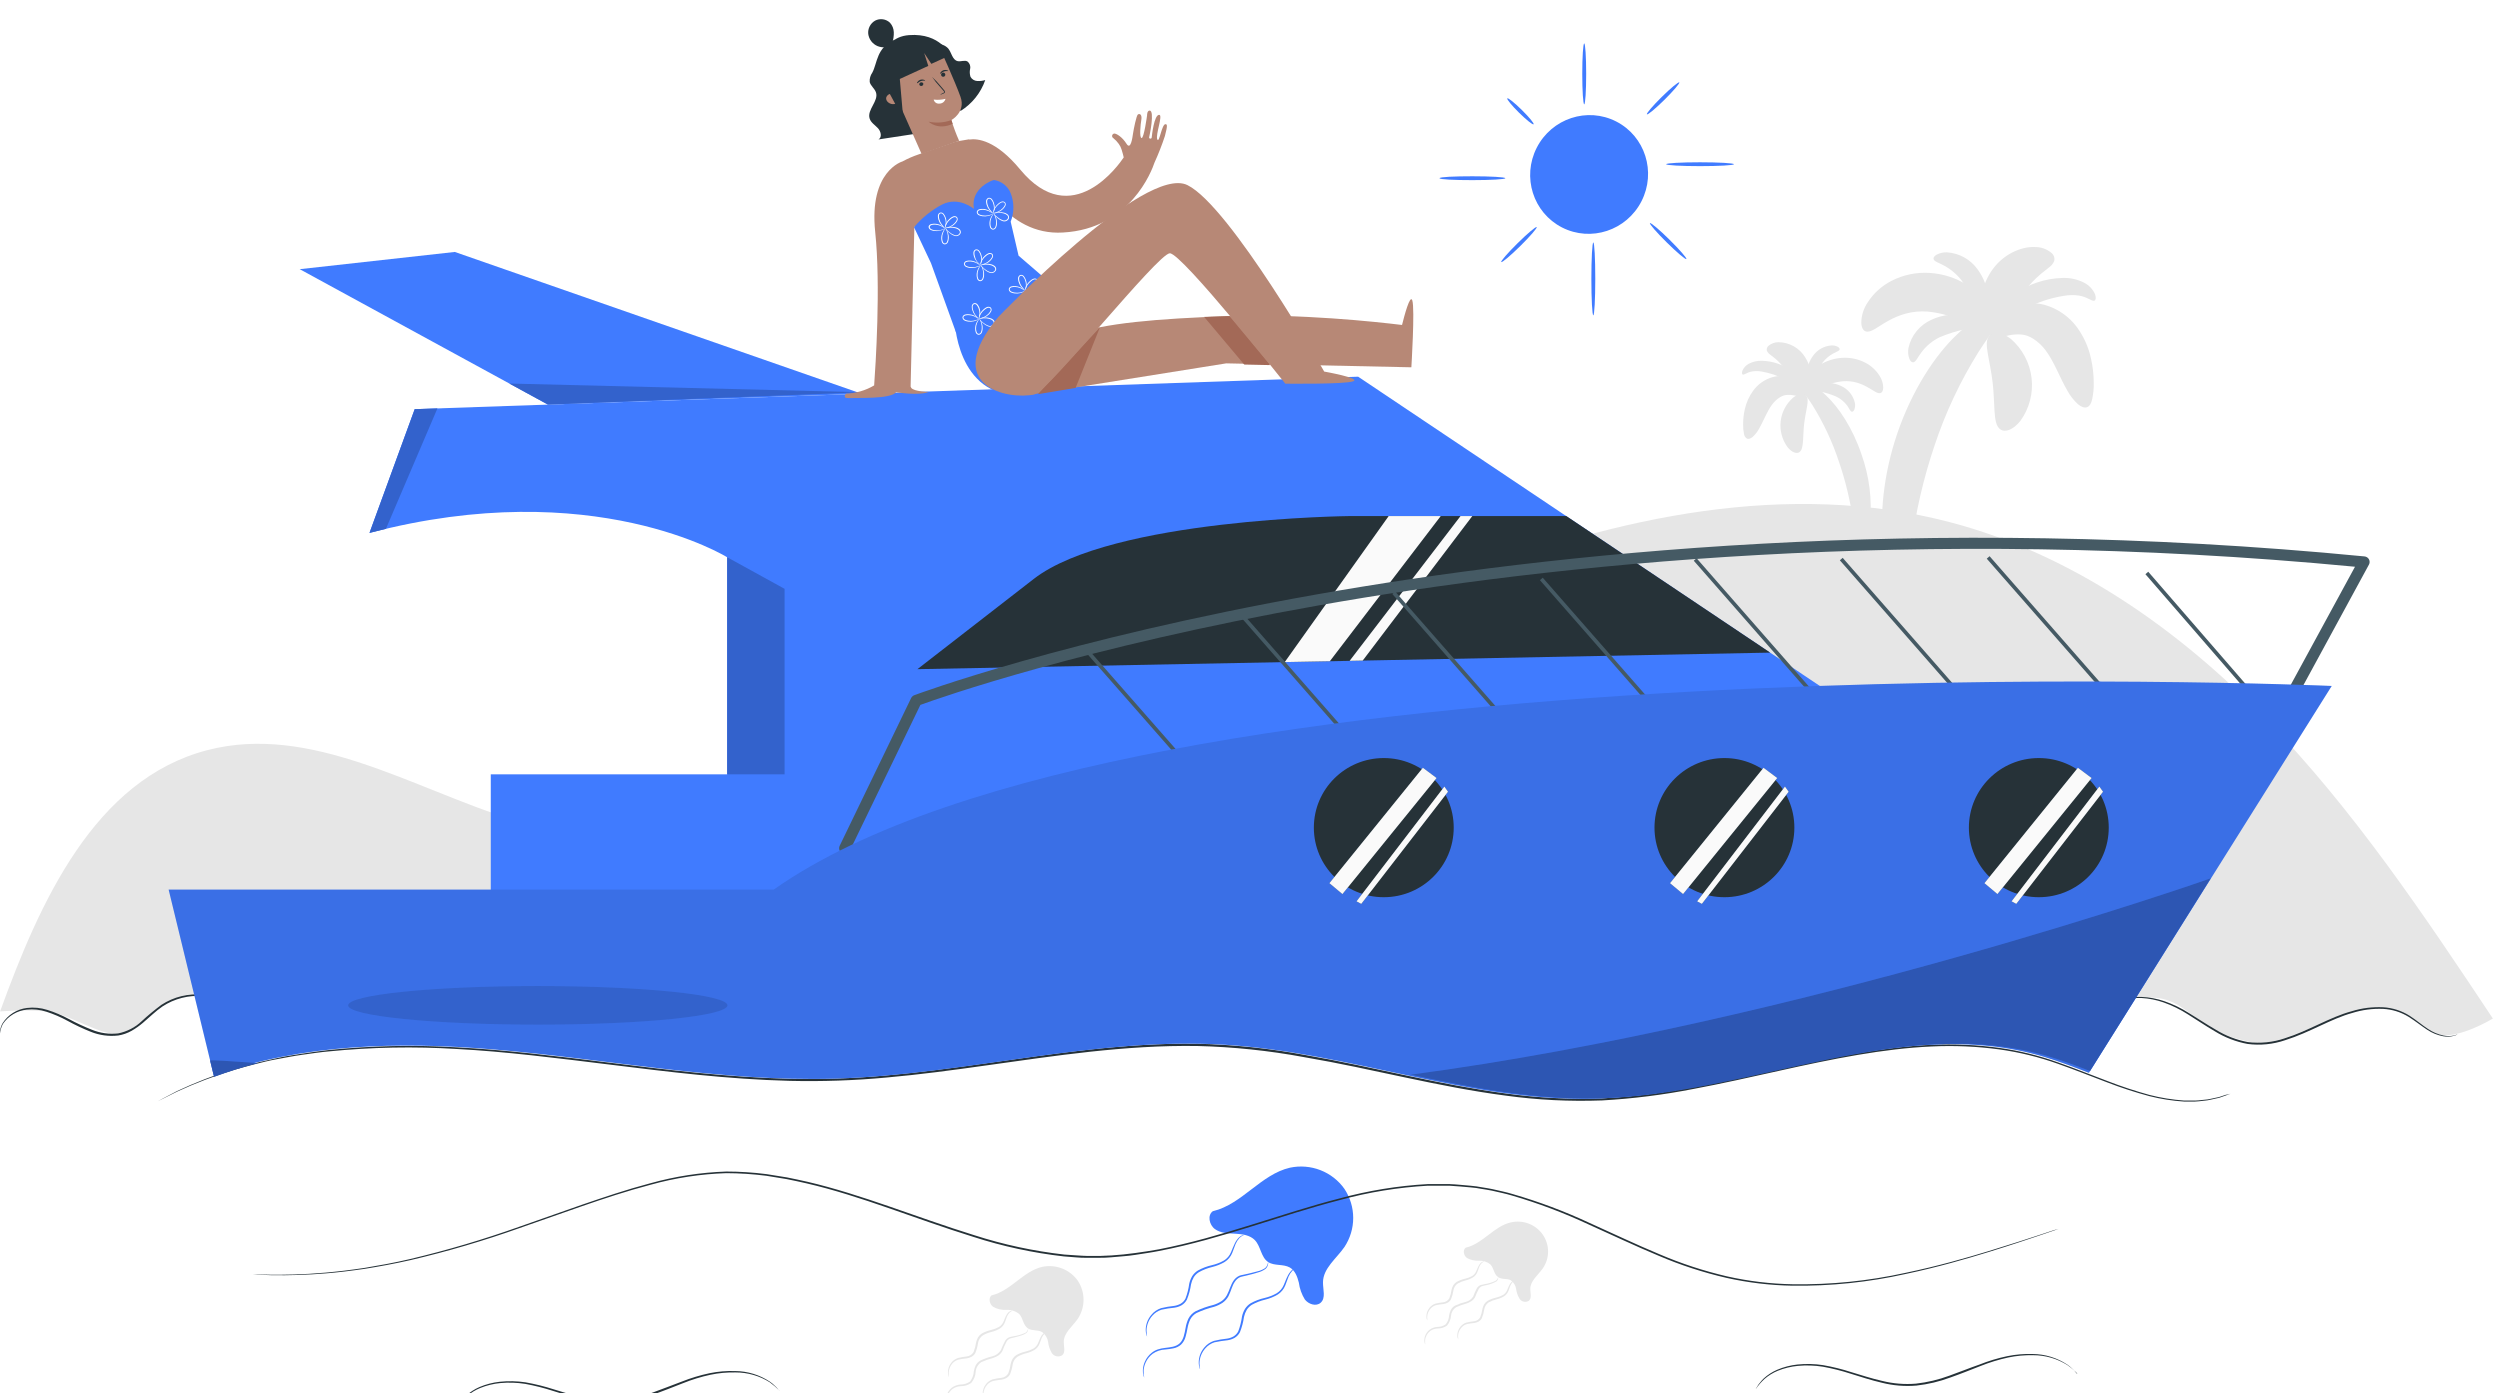 <svg width="646" height="360" viewBox="0 0 646 360" fill="none" xmlns="http://www.w3.org/2000/svg" xmlns:xlink="http://www.w3.org/1999/xlink">
<g filter="url(#filter1_1149)">
<path d="M517.361,76.911C517.439,77.124 517.466,77.352 517.439,77.577C517.412,77.802 517.332,78.017 517.206,78.206C517.052,78.52 516.873,78.822 516.671,79.108C516.457,79.454 516.205,79.828 515.913,80.231C514.747,81.842 513.084,84.068 511.247,86.946C506.513,94.53 502.702,102.638 499.893,111.103C497.011,119.616 494.985,128.388 493.847,137.293C492.875,144.153 492.787,148.642 491.358,148.949C490.688,149.084 489.793,148.105 488.889,146.071C487.728,143.252 486.985,140.283 486.683,137.255C485.71,129.657 486.517,118.921 490.299,107.889C494.08,96.856 500.02,87.742 505.755,82.37C508.003,80.169 510.638,78.391 513.531,77.122C514.066,76.921 514.504,76.767 514.97,76.652C515.35,76.566 515.737,76.515 516.127,76.499C516.817,76.499 517.187,76.633 517.361,76.911Z" fill="#E6E6E6"/>
<path d="M482.104,81.631C481.462,81.42 480.976,80.672 480.957,79.31C480.999,77.474 481.569,75.687 482.6,74.158C484.095,71.82 486.187,69.912 488.665,68.623C491.758,67.009 495.247,66.285 498.736,66.531C502.117,66.756 505.387,67.808 508.253,69.592C510.524,70.994 512.453,72.874 513.901,75.098C514.888,76.561 515.508,78.235 515.709,79.981C515.787,81.257 515.446,82.082 514.824,82.399C513.541,83.023 511.539,81.564 508.739,80.001C505.497,78.035 501.836,76.84 498.046,76.509C496.146,76.367 494.236,76.549 492.398,77.046C490.798,77.496 489.26,78.141 487.82,78.964C485.215,80.404 483.474,82.063 482.104,81.631Z" fill="#E6E6E6"/>
<path d="M539.33,101.203C538.679,101.462 537.853,101.203 536.939,100.445C535.812,99.414 534.872,98.2 534.159,96.857C532.322,93.72 530.776,89.412 528.589,86.534C527.686,85.311 526.558,84.267 525.264,83.454C524.777,83.164 524.263,82.92 523.729,82.725C523.209,82.559 522.67,82.459 522.125,82.428C521.121,82.369 520.114,82.443 519.131,82.649C518.375,82.884 517.569,82.914 516.798,82.735C516.175,82.476 515.719,81.651 516.01,80.269C516.275,79.327 516.729,78.446 517.345,77.68C517.961,76.913 518.727,76.277 519.597,75.808C520.79,75.106 522.111,74.643 523.485,74.446C525.112,74.232 526.766,74.346 528.346,74.782C531.692,75.738 534.622,77.762 536.677,80.538C538.448,82.961 539.686,85.722 540.312,88.645C540.777,90.714 541.015,92.828 541.022,94.948C541.054,96.352 540.92,97.756 540.623,99.13C540.39,100.215 539.982,100.944 539.33,101.203Z" fill="#E6E6E6"/>
<path d="M516.963,107.006C515.777,106.239 515.534,104.426 515.388,102.267C515.243,100.109 515.213,97.547 514.902,94.88C514.591,92.213 514.047,89.709 513.678,87.57C513.308,85.43 513.143,83.617 514.125,82.61C515.106,81.603 517.196,81.756 519.607,83.569C522.601,86.176 524.509,89.785 524.963,93.699C525.417,97.613 524.385,101.555 522.067,104.761C520.152,107.15 518.091,107.755 516.963,107.006Z" fill="#E6E6E6"/>
<path d="M530.815,63.423C530.539,64.113 530.058,64.705 529.435,65.121C528.803,65.62 528.093,66.166 527.384,66.761C526.596,67.427 525.846,68.135 525.138,68.881C524.327,69.75 523.595,70.687 522.951,71.683C521.493,73.947 520.278,76.748 519.004,78.983C517.731,81.219 516.341,82.696 514.941,82.543C513.541,82.389 512.423,80.749 511.957,77.871C511.679,76.171 511.679,74.438 511.957,72.738C512.32,70.465 513.147,68.288 514.387,66.339C517.303,61.744 522.27,59.624 525.945,59.835C527.419,59.84 528.846,60.345 529.989,61.264C530.325,61.505 530.582,61.838 530.729,62.221C530.876,62.605 530.906,63.023 530.815,63.423Z" fill="#E6E6E6"/>
<path d="M541.216,73.698C540.565,73.957 539.428,72.738 537.241,72.383C535.918,72.187 534.57,72.21 533.255,72.451C531.472,72.737 529.716,73.17 528.006,73.746C524.858,74.864 521.871,76.383 519.121,78.264C516.914,79.713 515.505,80.787 514.902,80.375C514.299,79.962 514.776,78.111 516.642,75.712C519.163,72.6 522.537,70.269 526.363,68.997C528.47,68.28 530.677,67.885 532.905,67.826C534.891,67.738 536.864,68.175 538.621,69.093C539.849,69.74 540.817,70.783 541.362,72.048C541.693,72.988 541.527,73.563 541.216,73.698Z" fill="#E6E6E6"/>
<path d="M499.631,62.924C499.553,62.598 499.786,62.195 500.379,61.83C501.226,61.372 502.185,61.156 503.15,61.207C504.709,61.318 506.223,61.77 507.583,62.53C508.943,63.29 510.115,64.339 511.014,65.601C512.684,67.89 513.671,70.595 513.862,73.41C513.989,75.453 513.648,76.748 512.978,76.931C512.307,77.113 511.403,76.077 510.431,74.417C509.388,72.401 508.226,70.447 506.951,68.565C505.734,66.958 504.183,65.627 502.401,64.66C501.021,63.893 499.806,63.615 499.631,62.924Z" fill="#E6E6E6"/>
<path d="M494.362,89.632C494.022,89.632 493.643,89.383 493.39,88.74C493.046,87.82 492.965,86.825 493.157,85.862C493.506,84.285 494.222,82.81 495.25,81.555C496.278,80.299 497.588,79.297 499.077,78.629C500.606,77.915 502.252,77.476 503.937,77.334C505.235,77.219 506.543,77.277 507.825,77.506C509.983,77.9 511.208,78.619 511.179,79.291C511.15,79.962 509.857,80.538 507.932,81.037C505.638,81.523 503.395,82.223 501.235,83.128C499.348,84.041 497.717,85.394 496.481,87.071C495.499,88.337 495.091,89.546 494.362,89.632Z" fill="#E6E6E6"/>
<path d="M464.684,94.736C464.644,94.865 464.632,95.001 464.649,95.135C464.665,95.269 464.71,95.398 464.781,95.514C464.873,95.701 464.98,95.881 465.102,96.051C465.228,96.262 465.384,96.492 465.559,96.732C466.259,97.691 467.27,99.025 468.378,100.752C471.219,105.325 473.503,110.213 475.182,115.315C476.947,120.438 478.194,125.721 478.906,131.086C479.46,135.221 479.537,137.927 480.403,138.109C480.811,138.195 481.375,137.61 481.89,136.401C482.589,134.705 483.038,132.918 483.222,131.096C483.789,125.097 483.029,119.048 480.996,113.367C478.76,106.719 475.163,101.222 471.683,98.017C470.326,96.697 468.739,95.627 466.998,94.861C466.715,94.75 466.426,94.653 466.132,94.573C465.903,94.521 465.668,94.492 465.432,94.487C465.044,94.468 464.791,94.554 464.684,94.736Z" fill="#E6E6E6"/>
<path d="M485.934,97.566C486.313,97.441 486.614,96.962 486.624,96.166C486.603,95.06 486.266,93.982 485.652,93.057C484.751,91.648 483.491,90.496 481.997,89.719C480.132,88.754 478.031,88.322 475.931,88.471C473.878,88.61 471.893,89.253 470.157,90.342C468.787,91.189 467.625,92.326 466.755,93.671C466.155,94.548 465.781,95.555 465.666,96.607C465.666,97.374 465.822,97.873 466.201,98.065C466.969,98.439 468.145,97.566 469.865,96.616C471.813,95.433 474.013,94.714 476.291,94.515C477.436,94.431 478.586,94.541 479.693,94.842C480.658,95.112 481.585,95.498 482.454,95.993C484.058,96.827 485.108,97.825 485.934,97.566Z" fill="#E6E6E6"/>
<path d="M451.454,109.357C451.843,109.51 452.339,109.357 452.893,108.896C453.57,108.273 454.138,107.544 454.574,106.738C455.673,104.819 456.606,102.258 457.928,100.521C458.47,99.781 459.149,99.149 459.931,98.66C460.224,98.486 460.533,98.338 460.854,98.219C461.17,98.122 461.496,98.064 461.826,98.046C462.429,98.012 463.033,98.054 463.625,98.171C464.08,98.317 464.568,98.337 465.034,98.228C465.403,98.075 465.676,97.576 465.501,96.741C465.342,96.173 465.069,95.643 464.699,95.181C464.328,94.72 463.867,94.337 463.343,94.055C462.614,93.629 461.809,93.349 460.971,93.23C459.994,93.106 459.002,93.178 458.054,93.441C456.034,94.02 454.269,95.249 453.039,96.933C451.971,98.393 451.223,100.056 450.842,101.816C450.559,103.076 450.419,104.363 450.424,105.654C450.399,106.498 450.478,107.342 450.657,108.167C450.693,108.411 450.782,108.645 450.92,108.85C451.058,109.056 451.24,109.229 451.454,109.357Z" fill="#E6E6E6"/>
<path d="M464.927,112.859C465.647,112.388 465.792,111.295 465.899,109.98C466.006,108.666 466.006,107.102 466.191,105.529C466.376,103.956 466.706,102.411 466.93,101.126C467.153,99.84 467.251,98.746 466.658,98.132C466.065,97.518 464.801,97.624 463.353,98.737C461.549,100.308 460.4,102.483 460.127,104.841C459.854,107.2 460.477,109.574 461.875,111.506C463.003,112.935 464.247,113.309 464.927,112.859Z" fill="#E6E6E6"/>
<path d="M456.548,86.591C456.72,87.006 457.01,87.363 457.384,87.618C457.763,87.915 458.191,88.251 458.618,88.577C459.095,88.974 459.547,89.4 459.969,89.853C460.462,90.375 460.904,90.94 461.291,91.542C462.176,92.904 462.905,94.592 463.673,95.935C464.441,97.278 465.277,98.18 466.123,98.084C466.968,97.988 467.639,96.991 467.931,95.273C468.101,94.251 468.101,93.207 467.931,92.184C467.711,90.822 467.215,89.516 466.473,88.347C465.752,87.155 464.732,86.168 463.511,85.481C462.289,84.793 460.909,84.429 459.503,84.423C458.615,84.437 457.757,84.74 457.063,85.287C456.858,85.432 456.701,85.632 456.61,85.864C456.518,86.095 456.497,86.348 456.548,86.591Z" fill="#E6E6E6"/>
<path d="M450.317,92.789C450.706,92.942 451.396,92.213 452.708,91.992C453.506,91.859 454.321,91.859 455.119,91.992C456.192,92.17 457.249,92.433 458.278,92.779C460.172,93.452 461.969,94.364 463.625,95.494C464.957,96.367 465.812,97.02 466.172,96.77C466.531,96.521 466.249,95.408 465.122,93.959C463.606,92.095 461.583,90.697 459.289,89.93C458.017,89.501 456.686,89.265 455.343,89.23C454.147,89.171 452.958,89.433 451.901,89.987C451.165,90.38 450.583,91.005 450.249,91.762C450.035,92.357 450.132,92.702 450.317,92.789Z" fill="#E6E6E6"/>
<path d="M475.367,86.294C475.367,86.092 475.28,85.853 474.92,85.632C474.409,85.356 473.83,85.226 473.248,85.258C472.31,85.324 471.398,85.597 470.579,86.055C469.76,86.513 469.055,87.145 468.514,87.906C467.505,89.282 466.909,90.911 466.794,92.606C466.716,93.844 466.93,94.621 467.328,94.736C467.727,94.851 468.3,94.218 468.864,93.211C469.497,91.999 470.198,90.824 470.964,89.69C471.697,88.722 472.632,87.921 473.705,87.34C474.531,86.879 475.261,86.706 475.367,86.294Z" fill="#E6E6E6"/>
<path d="M478.546,102.392C478.75,102.392 478.974,102.239 479.159,101.845C479.37,101.284 479.417,100.676 479.295,100.09C479.085,99.139 478.654,98.251 478.034,97.494C477.415,96.738 476.625,96.135 475.727,95.734C474.811,95.302 473.823,95.035 472.811,94.947C472.022,94.88 471.228,94.916 470.449,95.053C469.156,95.293 468.417,95.724 468.427,96.137C468.436,96.55 469.224,96.876 470.371,97.183C471.752,97.477 473.103,97.897 474.405,98.439C475.561,98.984 476.563,99.801 477.321,100.819C477.866,101.605 478.109,102.334 478.546,102.392Z" fill="#E6E6E6"/>
<path d="M49.944,252.876C42.332,253.164 35.178,262.863 30.706,263.228C26.235,263.592 18.127,258.364 13.209,257.529C8.29,256.694 0.027,257.347 0.027,257.347C10.205,229.286 24.329,197.425 53.579,189.837C80.244,182.901 106.509,199.661 132.775,207.94C173.904,220.901 219.047,212.852 259.437,197.79C299.827,182.728 337.321,160.922 377.449,145.208C417.577,129.493 462.205,119.996 503.927,130.952C535.461,139.221 563.049,158.687 585.583,181.932C608.115,205.177 626.255,232.26 644.161,259.189C644.161,259.189 635.139,264.686 630.075,263.276C625.009,261.865 621.821,256.272 614.093,256.272C606.365,256.272 588.955,266.825 582.763,265.52C576.571,264.216 574.015,263.362 569.845,260.724C565.673,258.085 562.009,253.49 555.409,253.816Z" fill="#E6E6E6"/>
<path d="M378.781,318.371C377.896,318.976 378.198,320.443 379.063,321.067C380.003,321.581 381.071,321.824 382.144,321.767C383.223,321.708 384.284,322.05 385.119,322.727C386.023,323.686 386.033,325.288 387.121,326.008C388.21,326.727 389.416,326.267 390.407,326.833C390.775,327.102 391.085,327.44 391.319,327.829C391.553,328.218 391.705,328.649 391.768,329.097C391.887,329.994 392.195,330.857 392.672,331.629C392.927,332.006 393.323,332.267 393.773,332.357C394.222,332.447 394.69,332.358 395.073,332.109C395.87,331.399 395.413,330.123 395.423,329.068C395.423,326.957 397.455,325.49 398.66,323.753C399.547,322.469 400.022,320.952 400.022,319.398C400.023,317.844 399.549,316.326 398.662,315.042C397.775,313.758 396.517,312.767 395.052,312.199C393.586,311.631 391.981,311.512 390.446,311.857C386.081,312.816 383.214,317.316 378.859,318.371Z" fill="#E6E6E6"/>
<path d="M383.517,321.947C383.249,322.078 383.006,322.253 382.798,322.465C382.568,322.724 382.384,323.019 382.253,323.338C382.098,323.722 381.971,324.173 381.758,324.681C381.537,325.257 381.135,325.748 380.611,326.082C380.024,326.437 379.384,326.699 378.715,326.859C378.019,327.026 377.349,327.284 376.722,327.626C376.416,327.824 376.155,328.083 375.957,328.388C375.76,328.692 375.629,329.034 375.575,329.391C375.462,330.185 375.249,330.961 374.943,331.704C374.752,332.079 374.455,332.392 374.088,332.605C373.743,332.791 373.368,332.914 372.98,332.97C372.326,333.026 371.677,333.122 371.035,333.258C370.51,333.422 370.04,333.724 369.675,334.131C369.13,334.733 368.814,335.502 368.78,336.308C368.78,336.874 368.877,337.191 368.839,337.201C368.669,336.934 368.581,336.624 368.586,336.308C368.542,335.433 368.834,334.574 369.402,333.9C369.797,333.423 370.319,333.064 370.909,332.864C371.564,332.7 372.23,332.584 372.902,332.519C373.234,332.487 373.553,332.376 373.833,332.195C374.112,332.015 374.343,331.77 374.506,331.483C374.778,330.77 374.97,330.03 375.079,329.276C375.168,328.86 375.325,328.461 375.546,328.096C375.778,327.74 376.087,327.439 376.45,327.214C377.118,326.851 377.835,326.583 378.579,326.417C379.211,326.277 379.82,326.047 380.387,325.736C380.856,325.455 381.223,325.036 381.437,324.537C381.651,324.077 381.806,323.578 382.001,323.223C382.161,322.886 382.382,322.581 382.652,322.321C383.128,321.899 383.527,321.918 383.517,321.947Z" fill="#E6E6E6"/>
<path d="M391.527,326.84C391.261,326.974 391.018,327.149 390.808,327.358C390.58,327.622 390.396,327.92 390.263,328.241C390.108,328.615 389.981,329.066 389.777,329.574C389.551,330.147 389.151,330.637 388.63,330.975C388.027,331.333 387.371,331.598 386.686,331.761C385.991,331.927 385.321,332.181 384.693,332.519C384.389,332.72 384.13,332.98 383.933,333.284C383.736,333.587 383.604,333.928 383.546,334.285C383.433,335.078 383.221,335.855 382.914,336.597C382.723,336.972 382.426,337.285 382.059,337.498C381.718,337.684 381.346,337.807 380.961,337.863C380.308,337.924 379.659,338.02 379.016,338.151C378.492,338.31 378.023,338.613 377.665,339.024C377.115,339.623 376.796,340.394 376.761,341.202C376.761,341.768 376.858,342.084 376.819,342.103C376.649,341.833 376.561,341.52 376.567,341.202C376.529,340.325 376.823,339.467 377.393,338.794C377.784,338.316 378.302,337.957 378.89,337.757C379.546,337.598 380.211,337.483 380.883,337.412C381.216,337.382 381.536,337.272 381.816,337.091C382.095,336.911 382.326,336.665 382.487,336.376C382.764,335.664 382.959,334.924 383.07,334.169C383.158,333.753 383.316,333.355 383.537,332.989C383.766,332.632 384.075,332.33 384.441,332.107C385.109,331.745 385.826,331.477 386.569,331.311C387.198,331.168 387.804,330.939 388.368,330.629C388.838,330.35 389.206,329.93 389.418,329.43C389.632,328.97 389.787,328.471 389.981,328.125C390.141,327.788 390.361,327.482 390.633,327.224C391.138,326.792 391.537,326.821 391.527,326.84Z" fill="#E6E6E6"/>
<path d="M387.114,326.024C387.114,326.024 387.162,326.12 387.114,326.312C387.084,326.604 386.95,326.877 386.735,327.08C385.837,327.605 384.848,327.963 383.818,328.135C383.527,328.221 383.138,328.279 382.846,328.384C382.548,328.525 382.298,328.748 382.127,329.027C381.76,329.727 381.435,330.448 381.155,331.186C380.926,331.61 380.592,331.97 380.183,332.231C379.787,332.494 379.355,332.697 378.9,332.836C377.987,333.075 377.099,333.397 376.246,333.795C375.874,334.037 375.563,334.36 375.337,334.739C375.111,335.119 374.977,335.544 374.943,335.982C374.876,336.915 374.516,337.804 373.913,338.525C373.216,339.026 372.374,339.292 371.512,339.283C370.839,339.301 370.185,339.507 369.626,339.877C369.233,340.168 368.908,340.537 368.67,340.96C368.432,341.383 368.287,341.851 368.246,342.333C368.23,342.695 368.247,343.058 368.294,343.417C368.294,343.417 368.236,343.331 368.168,343.149C368.083,342.882 368.04,342.604 368.041,342.324C368.052,341.798 368.18,341.281 368.417,340.81C368.654,340.339 368.994,339.925 369.412,339.599C370.009,339.165 370.722,338.911 371.463,338.87C372.228,338.87 372.973,338.631 373.592,338.189C374.111,337.526 374.412,336.723 374.457,335.887C374.537,335.405 374.684,334.937 374.895,334.495C375.138,334.024 375.517,333.634 375.983,333.373C376.864,332.958 377.786,332.637 378.734,332.414C379.136,332.318 379.514,332.145 379.848,331.904C380.181,331.664 380.464,331.361 380.679,331.013C380.951,330.263 381.276,329.532 381.651,328.826C381.875,328.492 382.193,328.229 382.564,328.068C382.9,327.969 383.241,327.889 383.585,327.828C384.573,327.689 385.534,327.401 386.433,326.974C386.776,326.756 387.02,326.416 387.114,326.024Z" fill="#E6E6E6"/>
<path d="M256.3,330.649C255.328,331.33 255.659,332.99 256.621,333.68C257.669,334.269 258.868,334.546 260.072,334.477C261.281,334.41 262.47,334.801 263.396,335.57C264.369,336.625 264.369,338.448 265.632,339.264C266.692,339.964 268.199,339.551 269.307,340.223C269.72,340.527 270.067,340.91 270.329,341.348C270.591,341.786 270.763,342.271 270.833,342.775C270.949,343.791 271.281,344.771 271.805,345.653C272.09,346.074 272.532,346.366 273.034,346.467C273.537,346.567 274.059,346.468 274.488,346.19C275.382,345.384 274.867,343.955 274.877,342.756C274.877,340.386 277.151,338.736 278.503,336.779C279.471,335.316 279.987,333.605 279.987,331.857C279.987,330.109 279.471,328.399 278.503,326.936C277.496,325.511 276.085,324.411 274.448,323.774C272.81,323.138 271.018,322.993 269.297,323.358C264.437,324.48 261.2,329.507 256.329,330.697Z" fill="#E6E6E6"/>
<path d="M261.637,334.668C261.333,334.812 261.057,335.007 260.821,335.244C260.568,335.531 260.362,335.854 260.208,336.203C260.033,336.625 259.887,337.163 259.654,337.709C259.408,338.353 258.962,338.903 258.381,339.283C257.722,339.676 257.008,339.97 256.262,340.156C255.479,340.337 254.726,340.628 254.026,341.019C253.679,341.245 253.384,341.54 253.159,341.885C252.935,342.231 252.786,342.619 252.723,343.024C252.599,343.916 252.364,344.789 252.023,345.624C251.794,346.025 251.458,346.357 251.051,346.583C250.673,346.797 250.258,346.937 249.826,346.996C249.091,347.062 248.36,347.174 247.639,347.332C247.051,347.507 246.522,347.839 246.113,348.291C245.511,348.978 245.168,349.849 245.141,350.757C245.141,351.399 245.267,351.716 245.219,351.773C245.17,351.831 245.16,351.697 245.092,351.524C245.012,351.275 244.963,351.017 244.946,350.757C244.907,349.776 245.236,348.816 245.87,348.061C246.306,347.529 246.886,347.13 247.542,346.91C248.273,346.724 249.017,346.593 249.768,346.516C250.146,346.481 250.509,346.355 250.826,346.149C251.142,345.944 251.403,345.664 251.586,345.336C251.899,344.532 252.117,343.695 252.237,342.842C252.338,342.377 252.512,341.93 252.752,341.518C253.003,341.133 253.335,340.806 253.724,340.559C254.468,340.152 255.267,339.851 256.096,339.666C256.806,339.499 257.49,339.238 258.128,338.889C258.655,338.564 259.067,338.085 259.304,337.517C259.547,336.999 259.712,336.481 259.926,336.04C260.106,335.664 260.353,335.322 260.655,335.033C261.209,334.63 261.647,334.649 261.637,334.668Z" fill="#E6E6E6"/>
<path d="M270.6,340.184C270.296,340.328 270.02,340.523 269.783,340.76C269.531,341.047 269.324,341.371 269.171,341.719C268.996,342.142 268.85,342.679 268.617,343.226C268.37,343.869 267.925,344.42 267.343,344.799C266.682,345.194 265.964,345.488 265.214,345.672C264.435,345.855 263.686,346.146 262.988,346.535C262.641,346.761 262.346,347.056 262.122,347.402C261.897,347.747 261.749,348.135 261.686,348.54C261.554,349.431 261.319,350.303 260.986,351.14C260.758,351.543 260.422,351.875 260.014,352.1C259.638,352.31 259.226,352.45 258.799,352.512C258.063,352.578 257.333,352.69 256.611,352.848C256.023,353.023 255.495,353.355 255.085,353.807C254.483,354.494 254.14,355.365 254.113,356.273C254.113,356.916 254.23,357.232 254.191,357.29C254.152,357.347 254.133,357.203 254.065,357.04C253.985,356.791 253.936,356.534 253.919,356.273C253.88,355.293 254.208,354.333 254.842,353.577C255.278,353.043 255.857,352.64 256.514,352.416C257.247,352.239 257.99,352.11 258.74,352.032C259.119,351.995 259.482,351.868 259.799,351.66C260.116,351.453 260.376,351.172 260.558,350.843C260.851,350.059 261.054,349.245 261.161,348.416C261.26,347.95 261.434,347.503 261.676,347.092C261.924,346.705 262.256,346.377 262.648,346.132C263.392,345.726 264.191,345.425 265.02,345.24C265.727,345.075 266.408,344.814 267.042,344.463C267.572,344.139 267.987,343.659 268.228,343.091C268.471,342.573 268.636,342.055 268.85,341.614C269.026,341.236 269.274,340.894 269.579,340.607C270.172,340.146 270.61,340.165 270.6,340.184Z" fill="#E6E6E6"/>
<path d="M265.662,339.263C265.662,339.263 265.71,339.369 265.662,339.59C265.626,339.915 265.475,340.218 265.234,340.443C264.828,340.747 264.365,340.968 263.873,341.096C263.329,341.278 262.697,341.451 261.987,341.623C261.657,341.719 261.229,341.777 260.927,341.902C260.59,342.062 260.306,342.315 260.111,342.631C259.697,343.422 259.337,344.239 259.032,345.077C258.782,345.536 258.429,345.933 258.001,346.238C257.556,346.53 257.072,346.759 256.563,346.919C255.54,347.175 254.544,347.525 253.588,347.965C253.166,348.242 252.814,348.611 252.56,349.043C252.305,349.476 252.155,349.96 252.12,350.459C252.06,351.515 251.658,352.524 250.973,353.337C250.203,353.899 249.267,354.195 248.31,354.181C247.551,354.209 246.817,354.449 246.191,354.872C245.751,355.202 245.386,355.619 245.12,356.096C244.853,356.574 244.692,357.101 244.645,357.645C244.628,358.055 244.65,358.466 244.713,358.873C244.713,358.873 244.645,358.777 244.577,358.575C244.48,358.265 244.438,357.94 244.451,357.616C244.461,357.028 244.604,356.449 244.868,355.922C245.132,355.395 245.51,354.931 245.977,354.565C246.644,354.085 247.437,353.802 248.261,353.75C249.124,353.751 249.964,353.482 250.662,352.982C251.246,352.233 251.585,351.326 251.634,350.382C251.72,349.838 251.883,349.308 252.12,348.809C252.395,348.287 252.817,347.854 253.335,347.562C254.32,347.097 255.349,346.73 256.407,346.468C256.865,346.362 257.297,346.166 257.678,345.892C258.059,345.619 258.38,345.273 258.624,344.876C258.949,344.031 259.329,343.207 259.761,342.41C260.003,342.048 260.338,341.756 260.733,341.566C261.18,341.412 261.511,341.393 261.87,341.297C262.977,341.144 264.053,340.82 265.059,340.338C265.387,340.065 265.602,339.683 265.662,339.263Z" fill="#E6E6E6"/>
<path d="M313.428,308.952C311.921,309.978 312.456,312.511 313.924,313.585C315.391,314.66 317.355,314.698 319.182,314.794C321.01,314.89 323.003,315.139 324.267,316.463C325.802,318.075 325.822,320.867 327.679,322.104C329.302,323.179 331.567,322.555 333.297,323.524C334.648,324.301 335.241,325.913 335.62,327.429C335.825,328.975 336.355,330.462 337.176,331.794C338.148,333.031 340.092,333.665 341.268,332.619C342.629,331.391 341.842,329.204 341.861,327.371C341.861,323.745 345.332,321.222 347.402,318.229C348.881,315.995 349.669,313.385 349.669,310.717C349.669,308.049 348.881,305.438 347.402,303.205C345.864,301.027 343.709,299.346 341.207,298.371C338.705,297.397 335.967,297.173 333.336,297.727C325.87,299.435 320.961,307.138 313.525,308.942Z" fill="#407BFF"/>
<path d="M321.535,315.082C321.052,315.272 320.615,315.559 320.252,315.926C319.845,316.378 319.516,316.893 319.28,317.451C318.998,318.094 318.774,318.89 318.415,319.735C318.037,320.703 317.356,321.526 316.47,322.085C315.47,322.675 314.385,323.115 313.253,323.39C312.041,323.675 310.876,324.127 309.792,324.733C309.252,325.064 308.796,325.514 308.46,326.047C308.133,326.615 307.897,327.23 307.761,327.87C307.569,329.218 307.214,330.539 306.701,331.803C306.385,332.416 305.904,332.93 305.311,333.29C304.745,333.604 304.126,333.812 303.483,333.904C302.352,334.006 301.228,334.182 300.12,334.432C299.197,334.725 298.376,335.266 297.748,335.996C296.81,337.062 296.283,338.421 296.261,339.833C296.286,340.35 296.338,340.866 296.416,341.378C296.416,341.378 296.348,341.253 296.261,341.003C296.142,340.627 296.074,340.237 296.057,339.843C296.013,338.367 296.518,336.927 297.476,335.794C298.137,334.968 299.029,334.351 300.042,334.019C301.164,333.747 302.305,333.551 303.454,333.434C304.039,333.341 304.601,333.146 305.116,332.859C305.634,332.547 306.052,332.099 306.322,331.563C306.796,330.326 307.122,329.038 307.294,327.726C307.442,327.034 307.701,326.37 308.062,325.759C308.434,325.162 308.944,324.659 309.549,324.292C310.677,323.67 311.888,323.208 313.146,322.92C314.244,322.672 315.299,322.265 316.276,321.711C317.097,321.202 317.733,320.45 318.094,319.562C318.463,318.756 318.716,317.969 319.066,317.307C319.332,316.735 319.697,316.212 320.145,315.763C320.437,315.484 320.784,315.268 321.166,315.13C321.284,315.09 321.41,315.074 321.535,315.082Z" fill="#407BFF"/>
<path d="M335.232,323.515C334.741,323.695 334.299,323.984 333.939,324.359C333.533,324.808 333.204,325.32 332.967,325.875C332.685,326.527 332.461,327.314 332.111,328.158C331.729,329.124 331.049,329.946 330.167,330.508C329.164,331.104 328.076,331.547 326.94,331.823C325.73,332.109 324.565,332.558 323.479,333.156C322.944,333.491 322.492,333.94 322.157,334.47C321.826,335.038 321.587,335.653 321.447,336.293C321.258,337.644 320.906,338.968 320.398,340.236C320.081,340.848 319.596,341.36 318.998,341.714C318.432,342.028 317.813,342.237 317.17,342.328C316.04,342.439 314.917,342.615 313.807,342.855C312.887,343.154 312.069,343.698 311.445,344.428C310.503,345.493 309.973,346.853 309.948,348.266C309.967,348.784 310.022,349.3 310.113,349.81C310.034,349.694 309.978,349.564 309.948,349.427C309.836,349.049 309.771,348.659 309.753,348.266C309.705,346.79 310.21,345.348 311.172,344.217C311.824,343.415 312.694,342.813 313.68,342.481C314.803,342.208 315.943,342.013 317.092,341.896C317.679,341.81 318.243,341.615 318.755,341.32C319.27,341.006 319.687,340.558 319.96,340.025C320.429,338.786 320.756,337.499 320.932,336.188C321.08,335.496 321.34,334.832 321.7,334.221C322.078,333.628 322.586,333.126 323.187,332.753C324.314,332.131 325.525,331.673 326.784,331.391C327.878,331.134 328.929,330.724 329.905,330.172C330.725,329.665 331.364,328.917 331.732,328.033C332.101,327.218 332.344,326.431 332.704,325.769C332.968,325.198 333.333,324.678 333.783,324.234C334.056,323.953 334.388,323.734 334.755,323.591C334.903,323.521 335.069,323.495 335.232,323.515Z" fill="#407BFF"/>
<path d="M327.678,322.104C327.72,322.268 327.72,322.44 327.678,322.603C327.616,323.087 327.386,323.534 327.027,323.87C326.406,324.319 325.703,324.644 324.957,324.829C324.111,325.098 323.149,325.357 322.04,325.616C321.525,325.76 320.884,325.846 320.398,326.038C319.863,326.293 319.411,326.692 319.095,327.189C318.366,328.206 318.123,329.587 317.442,330.921C317.072,331.608 316.542,332.2 315.897,332.648C315.225,333.087 314.496,333.432 313.729,333.674C312.151,334.061 310.617,334.604 309.15,335.296C308.465,335.689 307.908,336.268 307.547,336.965C307.218,337.67 306.986,338.415 306.856,339.181C306.724,339.95 306.552,340.712 306.341,341.464C306.133,342.22 305.727,342.908 305.165,343.46C304.6,343.95 303.911,344.281 303.172,344.419C302.504,344.553 301.829,344.649 301.15,344.707C299.97,344.746 298.828,345.126 297.865,345.8C297.087,346.379 296.469,347.141 296.066,348.017C295.753,348.674 295.566,349.383 295.512,350.108C295.488,350.735 295.54,351.364 295.668,351.979C295.586,351.834 295.524,351.679 295.483,351.518C295.361,351.058 295.306,350.583 295.318,350.108C295.334,349.347 295.502,348.597 295.813,347.901C296.209,346.966 296.842,346.147 297.651,345.522C298.117,345.15 298.647,344.864 299.216,344.678C299.829,344.485 300.461,344.356 301.102,344.294C302.365,344.122 303.833,344.054 304.844,343.105C305.855,342.155 306.079,340.601 306.37,339.066C306.504,338.253 306.749,337.463 307.099,336.715C307.504,335.939 308.124,335.294 308.888,334.854C310.383,334.137 311.95,333.578 313.564,333.185C314.293,332.964 314.987,332.641 315.625,332.226C316.209,331.824 316.688,331.291 317.024,330.671C317.685,329.444 317.997,328.024 318.745,326.93C319.115,326.376 319.633,325.934 320.242,325.654C320.527,325.545 320.824,325.468 321.127,325.424L321.953,325.242C323.032,325.011 324.004,324.771 324.869,324.532C325.59,324.376 326.276,324.09 326.891,323.687C327.239,323.389 327.481,322.989 327.581,322.546C327.669,322.277 327.659,322.104 327.678,322.104Z" fill="#407BFF"/>
<path d="M635.062,263.266C634.779,263.434 634.475,263.563 634.158,263.65C633.239,263.901 632.276,263.944 631.339,263.775C629.863,263.503 628.46,262.935 627.217,262.106C625.739,261.146 624.242,259.899 622.415,258.757C620.416,257.53 618.136,256.821 615.785,256.695C613.079,256.585 610.374,256.945 607.795,257.76C602.254,259.285 596.878,262.787 590.472,264.792C587.353,265.858 584.023,266.187 580.751,265.751C577.753,265.192 574.887,264.082 572.304,262.48C569.806,261.031 567.56,259.467 565.392,258.134C563.414,256.856 561.29,255.813 559.064,255.026C557.23,254.379 555.312,253.994 553.368,253.884C551.897,253.813 550.426,254.001 549.022,254.44C547.841,254.848 546.727,255.427 545.717,256.158C545.717,256.158 545.766,256.1 545.892,255.994L546.466,255.534C547.231,254.99 548.072,254.56 548.964,254.258C550.381,253.772 551.878,253.551 553.377,253.606C555.364,253.686 557.329,254.051 559.21,254.69C561.472,255.467 563.632,256.507 565.645,257.788C567.832,259.112 570.087,260.667 572.566,262.077C575.106,263.64 577.917,264.723 580.858,265.271C584.044,265.675 587.281,265.346 590.316,264.312C596.625,262.345 601.982,258.844 607.659,257.309C610.29,256.491 613.049,256.14 615.805,256.273C618.223,256.417 620.565,257.167 622.609,258.45C624.456,259.64 625.924,260.945 627.372,261.866C628.58,262.691 629.941,263.271 631.377,263.573C632.284,263.763 633.221,263.763 634.128,263.573C634.741,263.391 635.042,263.238 635.062,263.266Z" fill="#263238"/>
<path d="M0.018,263.027C-0.006,262.787 -0.006,262.546 0.018,262.307C0.115,261.633 0.339,260.982 0.679,260.388C1.365,259.313 2.285,258.401 3.373,257.721C4.461,257.04 5.689,256.608 6.968,256.455C8.731,256.243 10.519,256.414 12.208,256.954C14.128,257.56 15.987,258.344 17.758,259.295C19.685,260.342 21.675,261.271 23.717,262.077C25.867,262.957 28.208,263.287 30.522,263.036C32.816,262.571 34.929,261.473 36.617,259.87C38.238,258.376 39.939,256.967 41.71,255.649C44.902,253.568 48.722,252.633 52.53,253.001C53.98,253.131 55.406,253.454 56.768,253.961C57.783,254.326 58.76,254.789 59.684,255.342C60.482,255.817 61.22,256.383 61.881,257.031C61.881,257.079 61.113,256.407 59.587,255.515C58.658,254.997 57.682,254.566 56.671,254.229C55.324,253.772 53.922,253.491 52.501,253.395C48.786,253.09 45.076,254.033 41.973,256.071C40.252,257.242 38.697,258.806 36.938,260.293C36.031,261.066 35.055,261.756 34.021,262.355C32.948,262.963 31.772,263.376 30.551,263.574C28.141,263.855 25.699,263.525 23.455,262.614C21.398,261.794 19.395,260.849 17.457,259.784C15.717,258.834 13.892,258.048 12.004,257.434C10.373,256.885 8.641,256.699 6.929,256.887C5.692,257.017 4.499,257.413 3.434,258.048C2.369,258.683 1.458,259.541 0.766,260.561C0.352,261.325 0.097,262.164 0.018,263.027Z" fill="#263238"/>
<path d="M576.387,278.616C576.387,278.616 575.949,278.789 575.075,279.096L573.441,279.671L571.109,280.189C570.639,280.3 570.161,280.374 569.679,280.41L568.095,280.583C567.511,280.644 566.923,280.667 566.335,280.65L564.391,280.65C561.343,280.457 558.319,279.982 555.361,279.23C551.673,278.239 548.043,277.054 544.483,275.68C540.595,274.222 536.367,272.505 531.759,270.884C526.859,269.136 521.791,267.891 516.633,267.171C510.837,266.386 504.979,266.132 499.135,266.413C486.849,266.941 473.589,269.588 459.503,272.745C452.447,274.308 445.155,275.968 437.583,277.388C429.799,278.916 421.915,279.906 413.991,280.352C405.651,280.662 397.301,280.245 389.037,279.105C380.589,278.002 372.055,276.314 363.403,274.481C354.751,272.649 346.013,270.701 336.981,269.166C327.885,267.477 318.667,266.514 309.413,266.288C290.633,266 272.475,268.85 254.977,271.287C246.227,272.524 237.595,273.685 229.099,274.433C220.799,275.203 212.461,275.492 204.126,275.297C187.834,274.875 172.475,272.927 158.127,271.162C143.779,269.397 130.403,267.708 118.126,267.065C107.085,266.375 96.005,266.581 84.997,267.679C82.567,267.89 80.234,268.265 77.989,268.572C75.743,268.879 73.604,269.329 71.553,269.694C69.502,270.059 67.558,270.557 65.721,271.027C63.884,271.498 62.124,271.987 60.481,272.476C55.434,274 50.503,275.875 45.725,278.088L42.051,279.93L40.797,280.544C40.797,280.544 41.205,280.314 42.031,279.882L45.676,277.964C50.446,275.713 55.375,273.805 60.423,272.255C62.066,271.747 63.825,271.296 65.663,270.788C67.5,270.279 69.473,269.915 71.495,269.435C73.517,268.955 75.694,268.629 77.94,268.284C80.186,267.938 82.519,267.593 84.958,267.324C95.979,266.192 107.076,265.961 118.136,266.634C130.433,267.257 143.818,268.898 158.166,270.673C172.514,272.447 187.873,274.356 204.126,274.759C212.445,274.946 220.767,274.655 229.051,273.886C237.527,273.128 246.141,271.968 254.899,270.73C272.397,268.284 290.603,265.425 309.443,265.703C318.721,265.929 327.967,266.891 337.089,268.581C346.099,270.145 354.897,272.102 363.539,273.934C372.181,275.767 380.715,277.446 389.143,278.558C397.379,279.696 405.699,280.116 414.009,279.815C421.911,279.377 429.771,278.396 437.535,276.88C445.097,275.469 452.387,273.819 459.455,272.265C473.551,269.118 486.829,266.509 499.155,265.981C504.999,265.711 510.857,265.978 516.653,266.778C521.831,267.511 526.919,268.771 531.837,270.538C536.445,272.16 540.643,273.886 544.551,275.335C548.099,276.714 551.717,277.912 555.389,278.923C558.335,279.681 561.345,280.169 564.381,280.381L566.325,280.381C566.909,280.404 567.495,280.388 568.075,280.333L569.661,280.17C570.137,280.141 570.613,280.073 571.079,279.969L573.413,279.47L575.045,278.923C575.931,278.75 576.387,278.616 576.387,278.616Z" fill="#263238"/>
<path d="M536.852,350.999C536.053,350.175 535.182,349.424 534.246,348.754C531.592,347.067 528.5,346.174 525.342,346.183C523.171,346.136 521.002,346.339 518.878,346.787C516.442,347.324 514.056,348.059 511.743,348.984C509.274,349.944 506.707,350.989 503.966,351.949C501.149,353.001 498.21,353.7 495.217,354.031C492.216,354.286 489.192,354.04 486.274,353.301C483.455,352.649 480.811,351.767 478.283,350.989C475.912,350.216 473.489,349.603 471.032,349.157C468.889,348.814 466.71,348.743 464.548,348.946C462.767,349.116 461.022,349.543 459.367,350.212C458.123,350.728 456.971,351.437 455.955,352.313C455.11,353.091 454.357,353.96 453.709,354.904C453.709,354.904 453.709,354.827 453.806,354.702L454.156,354.127C454.341,353.816 454.556,353.523 454.798,353.254C455.09,352.865 455.415,352.503 455.77,352.169C456.786,351.249 457.949,350.5 459.211,349.953C460.882,349.243 462.652,348.784 464.461,348.591C466.655,348.363 468.87,348.414 471.051,348.745C473.532,349.176 475.978,349.781 478.371,350.558C480.908,351.316 483.543,352.189 486.342,352.822C489.198,353.535 492.155,353.775 495.091,353.532C498.029,353.2 500.915,352.514 503.684,351.488C506.386,350.529 508.953,349.474 511.461,348.61C513.796,347.678 516.209,346.949 518.674,346.433C520.831,345.994 523.033,345.807 525.235,345.876C528.451,345.9 531.587,346.865 534.246,348.649C534.661,348.932 535.049,349.254 535.403,349.608C535.684,349.842 535.941,350.102 536.171,350.385L536.599,350.894C536.813,350.932 536.861,350.999 536.852,350.999Z" fill="#263238"/>
<path d="M201.521,355.46C200.73,354.637 199.868,353.883 198.945,353.206C196.291,351.517 193.198,350.624 190.041,350.635C187.87,350.588 185.7,350.79 183.576,351.239C181.138,351.764 178.75,352.5 176.441,353.436C173.962,354.395 171.406,355.441 168.665,356.391C165.848,357.443 162.909,358.142 159.916,358.473C156.918,358.731 153.898,358.488 150.982,357.753C148.163,357.091 145.519,356.208 142.992,355.441C140.62,354.665 138.197,354.05 135.74,353.599C133.596,353.261 131.418,353.19 129.256,353.388C127.475,353.56 125.729,353.99 124.075,354.664C122.829,355.175 121.676,355.885 120.663,356.765C119.82,357.543 119.064,358.408 118.408,359.346C118.44,359.277 118.476,359.209 118.515,359.144L118.855,358.578C119.045,358.266 119.263,357.97 119.506,357.695C119.798,357.311 120.124,356.951 120.478,356.621C121.489,355.699 122.649,354.949 123.91,354.405C125.584,353.695 127.357,353.236 129.169,353.043C131.363,352.816 133.578,352.864 135.759,353.187C138.239,353.623 140.685,354.229 143.079,355C145.616,355.767 148.251,356.631 151.05,357.273C153.907,357.987 156.863,358.227 159.799,357.983C162.738,357.65 165.624,356.961 168.392,355.93C171.105,354.971 173.671,353.925 176.169,353.004C178.509,352.076 180.926,351.347 183.392,350.827C185.55,350.391 187.752,350.207 189.953,350.28C193.168,350.301 196.304,351.262 198.965,353.043C199.377,353.329 199.764,353.65 200.121,354.002C200.397,354.235 200.65,354.492 200.88,354.769L201.317,355.288C201.393,355.335 201.462,355.394 201.521,355.46Z" fill="#263238"/>
<path d="M531.914,313.546L530.738,313.968L527.286,315.148C524.244,316.175 519.734,317.71 513.9,319.504C508.068,321.298 500.904,323.399 492.428,325.193C482.83,327.336 473.008,328.353 463.168,328.224C457.442,328.129 451.742,327.454 446.156,326.21C440.114,324.818 434.214,322.892 428.522,320.453C422.602,317.997 416.624,315.148 410.404,312.356C404.058,309.396 397.494,306.92 390.766,304.95C389.046,304.423 387.268,304.087 385.498,303.665C384.614,303.473 383.7,303.358 382.806,303.204C381.906,303.027 380.998,302.902 380.084,302.83C378.246,302.686 376.41,302.475 374.542,302.389L368.934,302.389C361.252,302.824 353.64,304.066 346.226,306.092C331.052,309.987 315.896,316.079 299.498,319.254C297.456,319.667 295.386,319.926 293.344,320.262C291.304,320.597 289.222,320.674 287.172,320.885C285.12,321.096 283.05,320.971 281.008,321.019C278.968,321.067 276.926,320.77 274.894,320.655C266.938,319.756 259.096,318.062 251.486,315.599C236.497,310.946 222.499,305.046 208.462,301.794C206.703,301.42 204.962,300.988 203.222,300.672L197.993,299.818C194.566,299.382 191.115,299.157 187.659,299.146C181.045,299.362 174.481,300.367 168.111,302.139C161.919,303.77 156.047,305.718 150.428,307.665L134.292,313.316C125.061,316.6 115.649,319.368 106.101,321.605C101.883,322.564 97.897,323.274 94.232,323.869C92.395,324.109 90.635,324.387 88.954,324.569C87.272,324.751 85.668,324.943 84.142,325.049C79.47,325.434 74.782,325.587 70.095,325.509L66.44,325.365L65.196,325.298C65.196,325.298 65.624,325.298 66.45,325.298L70.095,325.394C73.303,325.394 78.047,325.394 84.122,324.847C85.649,324.732 87.243,324.521 88.925,324.348C90.606,324.176 92.356,323.869 94.193,323.629C97.848,323.015 101.824,322.324 106.033,321.326C115.579,319.059 124.99,316.272 134.224,312.98L150.341,307.32C155.96,305.401 161.831,303.396 168.043,301.756C174.444,299.968 181.04,298.95 187.688,298.724C191.167,298.73 194.641,298.954 198.09,299.396L203.349,300.24C205.099,300.566 206.839,300.988 208.608,301.362C222.703,304.653 236.72,310.515 251.671,315.148C259.256,317.598 267.072,319.282 275.002,320.175C277.014,320.29 279.046,320.492 281.076,320.54C283.108,320.588 285.15,320.54 287.192,320.405C289.232,320.271 291.284,320.07 293.334,319.782C295.386,319.494 297.428,319.197 299.458,318.823C315.79,315.657 330.944,309.574 346.12,305.679C353.568,303.644 361.216,302.399 368.934,301.967L374.582,301.967C376.458,302.043 378.304,302.264 380.152,302.408C381.074,302.487 381.994,302.616 382.902,302.792C383.806,302.945 384.72,303.07 385.614,303.262C387.394,303.684 389.182,304.02 390.912,304.557C397.668,306.514 404.26,308.987 410.626,311.954C416.848,314.745 422.816,317.604 428.726,320.06C434.394,322.492 440.268,324.418 446.282,325.816C451.842,327.068 457.516,327.749 463.216,327.85C473.02,328.001 482.808,327.013 492.378,324.905C500.856,323.14 508.02,321.067 513.852,319.293C519.684,317.518 524.176,316.031 527.228,315.033L530.718,313.872L531.914,313.546Z" fill="#263238"/>
<path d="M126.817,222.293L126.817,196.083L187.902,196.083L187.902,139.999C187.902,139.999 153.374,118.5 95.477,133.706L107.142,101.731L350.941,93.336L470.391,173.347L382.815,240.645L126.817,238.544L126.817,222.293Z" fill="#407BFF"/>
<path d="M237.061,168.914C239.18,168.914 457.413,164.636 457.413,164.636L404.736,129.351L348.851,129.351C348.851,129.351 287.318,129.955 267.137,145.583C244.488,163.13 237.061,168.914 237.061,168.914Z" fill="#263238"/>
<path d="M222.684,97.749L117.514,61.102L77.444,65.553L141.582,100.541L222.684,97.749Z" fill="#407BFF"/>
<path d="M141.583,100.541L222.898,97.356L131.609,95.102L141.583,100.541Z" fill="#407BFF"/>
<g opacity="0.2">
<path d="M141.583,100.541L222.898,97.356L131.609,95.102L141.583,100.541Z" fill="#000000"/>
</g>
<path d="M187.903,196.083L202.737,196.083L202.737,148.154L187.903,139.99L187.903,196.083Z" fill="#407BFF"/>
<g opacity="0.2">
<path d="M187.903,196.083L202.737,196.083L202.737,148.154L187.903,139.99L187.903,196.083Z" fill="#000000"/>
</g>
<path d="M95.477,133.706L99.725,132.65L113.032,101.529L107.171,101.73Z" fill="#407BFF"/>
<g opacity="0.2">
<path d="M95.477,133.706L99.725,132.65L113.032,101.529L107.171,101.73Z" fill="#000000"/>
</g>
<path d="M358.834,129.351L331.975,167.082L343.63,166.861L372.287,129.351L358.834,129.351Z" fill="#FAFAFA"/>
<path d="M377.401,129.351L348.744,166.756L352.126,166.689L380.443,129.351L377.401,129.351Z" fill="#FAFAFA"/>
<path d="M218.29,216.623C218.043,216.622 217.801,216.559 217.586,216.441C217.37,216.323 217.188,216.154 217.057,215.949C216.925,215.743 216.848,215.508 216.832,215.266C216.817,215.023 216.863,214.78 216.968,214.56L235.437,176.378C235.6,176.044 235.885,175.783 236.235,175.649C236.614,175.505 275.118,161.124 340.296,149.583C400.391,138.944 496.151,128.602 611.003,139.778C611.241,139.802 611.469,139.884 611.667,140.016C611.867,140.148 612.029,140.326 612.141,140.534C612.253,140.743 612.313,140.976 612.313,141.212C612.311,141.448 612.253,141.681 612.139,141.889L593.883,175.466C593.701,175.804 593.389,176.055 593.019,176.166C592.647,176.276 592.247,176.237 591.905,176.056C591.565,175.876 591.309,175.569 591.197,175.202C591.085,174.836 591.125,174.441 591.307,174.104L608.533,142.445C494.993,131.595 400.361,141.87 340.87,152.413C280.105,163.167 242.689,176.368 237.829,178.143L219.602,215.798C219.485,216.043 219.299,216.251 219.067,216.397C218.835,216.543 218.565,216.622 218.29,216.623Z" fill="#455A64"/>
<path d="M591.621,160.406L547.054,160.406L547.054,161.374L591.621,161.374L591.621,160.406Z" transform="rotate(-130.924 569.337 160.89)" fill="#455A64"/>
<path d="M550.778,156.35L506.126,156.35L506.126,157.32L550.778,157.32L550.778,156.35Z" transform="rotate(-131.214 528.452 156.835)" fill="#455A64"/>
<path d="M512.819,156.771L468.167,156.771L468.167,157.741L512.819,157.741L512.819,156.771Z" transform="rotate(-131.214 490.493 157.256)" fill="#455A64"/>
<path d="M435.318,161.908L390.666,161.908L390.666,162.878L435.318,162.878L435.318,161.908Z" transform="rotate(-131.214 412.992 162.393)" fill="#455A64"/>
<path d="M475.07,156.882L430.418,156.882L430.418,157.852L475.07,157.852L475.07,156.882Z" transform="rotate(-131.214 452.744 157.367)" fill="#455A64"/>
<path d="M397.174,165.474L352.522,165.474L352.522,166.444L397.174,166.444L397.174,165.474Z" transform="rotate(-131.214 374.848 165.959)" fill="#455A64"/>
<path d="M357.711,171.072L313.059,171.072L313.059,172.042L357.711,172.042L357.711,171.072Z" transform="rotate(-131.214 335.385 171.557)" fill="#455A64"/>
<path d="M317.797,180.314L273.145,180.314L273.145,181.284L317.797,181.284L317.797,180.314Z" transform="rotate(-131.255 295.471 180.799)" fill="#455A64"/>
<path d="M127.429,267.162C156.854,269.627 186.094,275.566 215.607,274.722C249.417,273.762 282.797,263.871 316.567,265.963C348.647,267.948 379.607,280.67 411.715,279.883C451.115,278.924 490.629,257.751 528.365,269.138C532.137,270.28 535.949,271.738 539.769,273.215L602.517,173.25C602.517,173.25 293.763,159.695 199.917,225.881L43.577,225.881L55.242,273.896C77.853,265.704 103.175,265.138 127.429,267.162Z" fill="#407BFF"/>
<g opacity="0.1">
<path d="M127.429,267.162C156.854,269.627 186.094,275.566 215.607,274.722C249.417,273.762 282.797,263.871 316.567,265.963C348.647,267.948 379.607,280.67 411.715,279.883C451.115,278.924 490.629,257.751 528.365,269.138C532.137,270.28 535.949,271.738 539.769,273.215L602.517,173.25C602.517,173.25 293.763,159.695 199.917,225.881L43.577,225.881L55.242,273.896C77.853,265.704 103.175,265.138 127.429,267.162Z" fill="#000000"/>
</g>
<path d="M413.037,279.825C452.436,278.866 491.951,257.693 529.688,269.071C533.119,270.107 536.589,271.411 540.06,272.755L571.253,222.954C571.253,222.954 465.297,260.302 364.501,273.695C380.589,277.11 396.667,280.218 413.037,279.825Z" fill="#407BFF"/>
<path d="M66.606,270.702C59.13,270.165 54.746,269.886 54.28,270.021L55.31,274.261C59.008,272.877 62.779,271.689 66.606,270.702Z" fill="#407BFF"/>
<g opacity="0.3">
<path d="M413.037,279.825C452.436,278.866 491.951,257.693 529.688,269.071C533.119,270.107 536.589,271.412 540.06,272.755L571.253,222.955C571.253,222.955 465.297,260.302 364.501,273.695C380.589,277.11 396.667,280.219 413.037,279.825Z" fill="#000000"/>
<path d="M66.606,270.702C59.13,270.165 54.746,269.886 54.28,270.021L55.31,274.261C59.008,272.878 62.779,271.689 66.606,270.702Z" fill="#000000"/>
</g>
<path d="M357.57,227.838C367.55,227.838 375.641,219.789 375.641,209.859C375.641,199.93 367.55,191.881 357.57,191.881C347.59,191.881 339.499,199.93 339.499,209.859C339.499,219.789 347.59,227.838 357.57,227.838Z" fill="#263238"/>
<path d="M367.67,194.395L343.524,224.211L346.887,227.022L371.209,197.042L367.67,194.395Z" fill="#455A64"/>
<path d="M350.533,228.903L373.221,199.249L374.164,200.583L351.748,229.555L350.533,228.903Z" fill="#455A64"/>
<path d="M445.592,227.838C455.573,227.838 463.664,219.789 463.664,209.859C463.664,199.93 455.573,191.881 445.592,191.881C435.612,191.881 427.521,199.93 427.521,209.859C427.521,219.789 435.612,227.838 445.592,227.838Z" fill="#263238"/>
<path d="M455.693,194.395L431.536,224.211L434.9,227.022L459.231,197.042L455.693,194.395Z" fill="#455A64"/>
<path d="M438.545,228.903L461.234,199.249L462.186,200.583L439.76,229.555L438.545,228.903Z" fill="#455A64"/>
<path d="M367.67,194.395L343.524,224.211L346.887,227.022L371.209,197.042L367.67,194.395Z" fill="#FAFAFA"/>
<path d="M350.533,228.903L373.221,199.249L374.164,200.583L351.748,229.555L350.533,228.903Z" fill="#FAFAFA"/>
<path d="M526.83,227.838C536.81,227.838 544.901,219.789 544.901,209.859C544.901,199.93 536.81,191.881 526.83,191.881C516.849,191.881 508.759,199.93 508.759,209.859C508.759,219.789 516.849,227.838 526.83,227.838Z" fill="#263238"/>
<path d="M536.93,194.395L512.783,224.211L516.137,227.022L540.468,197.042L536.93,194.395Z" fill="#455A64"/>
<path d="M519.792,228.903L542.471,199.249L543.424,200.583L521.007,229.555L519.792,228.903Z" fill="#455A64"/>
<path d="M536.93,194.395L512.783,224.211L516.137,227.022L540.468,197.042L536.93,194.395Z" fill="#FAFAFA"/>
<path d="M519.792,228.903L542.471,199.249L543.424,200.583L521.007,229.555L519.792,228.903Z" fill="#FAFAFA"/>
<path d="M455.693,194.395L431.536,224.211L434.9,227.022L459.231,197.042L455.693,194.395Z" fill="#FAFAFA"/>
<path d="M438.545,228.903L461.234,199.249L462.186,200.583L439.76,229.555L438.545,228.903Z" fill="#FAFAFA"/>
<path d="M187.98,255.784C187.98,258.537 166.03,260.772 138.967,260.772C111.905,260.772 89.945,258.537 89.945,255.784C89.945,253.03 111.895,250.786 138.967,250.786C166.04,250.786 187.98,253.021 187.98,255.784Z" fill="#407BFF"/>
<g opacity="0.2">
<path d="M187.98,255.784C187.98,258.537 166.03,260.772 138.967,260.772C111.905,260.772 89.945,258.537 89.945,255.784C89.945,253.03 111.895,250.786 138.967,250.786C166.04,250.786 187.98,253.021 187.98,255.784Z" fill="#000000"/>
</g>
<path d="M410.627,56.462C419.02,56.462 425.824,49.577 425.824,41.084C425.824,32.592 419.02,25.707 410.627,25.707C402.233,25.707 395.429,32.592 395.429,41.084C395.429,49.577 402.233,56.462 410.627,56.462Z" transform="rotate(-152.918 410.627 41.084)" fill="#407BFF"/>
<path d="M411.715,77.478C411.433,77.478 411.21,73.266 411.21,68.067C411.21,62.867 411.433,58.655 411.715,58.655C411.997,58.655 412.221,62.867 412.221,68.067C412.221,73.266 411.988,77.478 411.715,77.478Z" fill="#407BFF"/>
<path d="M448.042,38.432C448.042,38.71 444.154,38.931 439.294,38.931C434.433,38.931 430.545,38.71 430.545,38.432C430.545,38.154 434.433,37.933 439.294,37.933C444.154,37.933 448.042,38.163 448.042,38.432Z" fill="#407BFF"/>
<path d="M409.363,7.224C409.645,7.224 409.869,10.754 409.869,15.091C409.869,19.427 409.645,22.957 409.363,22.957C409.081,22.957 408.858,19.437 408.858,15.091C408.858,10.745 409.081,7.224 409.363,7.224Z" fill="#407BFF"/>
<path d="M388.978,42.049C388.978,42.327 385.178,42.547 380.482,42.547C375.787,42.547 371.977,42.375 371.977,42.049C371.977,41.722 375.787,41.55 380.473,41.55C385.158,41.55 388.978,41.77 388.978,42.049Z" fill="#407BFF"/>
<path d="M397.076,54.683C397.28,54.875 395.384,57.062 392.867,59.547C390.349,62.032 388.132,63.903 387.928,63.711C387.724,63.519 389.62,61.341 392.147,58.847C394.675,56.352 396.881,54.491 397.076,54.683Z" fill="#407BFF"/>
<path d="M435.755,62.933C435.561,63.135 433.296,61.216 430.69,58.645C428.085,56.074 426.151,53.848 426.345,53.656C426.54,53.465 428.814,55.374 431.41,57.945C434.005,60.516 435.949,62.742 435.755,62.933Z" fill="#407BFF"/>
<path d="M433.928,17.288C434.122,17.48 432.411,19.485 430.107,21.768C427.804,24.051 425.762,25.74 425.568,25.538C425.373,25.337 427.074,23.341 429.388,21.058C431.702,18.775 433.733,17.096 433.928,17.288Z" fill="#407BFF"/>
<path d="M396.279,28.119C396.075,28.311 394.393,26.968 392.517,25.116C390.641,23.265 389.28,21.605 389.484,21.413C389.688,21.221 391.36,22.564 393.236,24.416C395.112,26.268 396.493,27.927 396.279,28.119Z" fill="#407BFF"/>
<path d="M301.17,28.09C300.198,27.994 299.556,33.204 299.041,32.004C298.526,30.805 300.577,25.73 299.546,25.673C298.215,25.596 297.651,31.064 297.602,31.525C297.554,31.985 296.844,31.88 296.941,31.467C297.087,30.882 298.399,24.646 297.087,24.569C296.368,24.569 296.406,25.807 296.406,25.807C296.406,25.807 295.609,31.736 294.987,31.669C294.365,31.602 294.715,28.119 294.919,26.949C295.123,25.778 294.637,25.231 294.044,25.567C293.646,25.797 292.936,29.405 292.771,30.527C292.606,31.65 292.178,34.883 291.089,33.146C290,31.41 288.494,30.479 287.91,30.508C287.778,30.529 287.656,30.59 287.56,30.683C287.464,30.775 287.399,30.895 287.375,31.025C287.35,31.155 287.367,31.29 287.423,31.41C287.479,31.53 287.571,31.631 287.687,31.698C288.231,32.129 288.709,32.637 289.106,33.204C289.435,33.657 289.682,34.163 289.835,34.7C290.088,35.487 290.253,36.159 290.37,36.677C289.252,38.365 277.013,55.998 263.608,39.794C257.338,32.216 252.614,31.726 250.446,32.062L250.446,31.995L247.112,32.551L237.391,35.89C235.94,36.378 234.535,36.992 233.192,37.722C233.192,37.722 224.491,40.169 226.154,55.95C227.622,69.861 226.232,90.755 225.882,95.59C223.684,96.897 221.184,97.624 218.62,97.701C218.62,97.701 217.483,98.977 219.359,98.862C221.235,98.747 230.052,99.198 231.559,97.356C231.559,97.356 237.391,98.315 239.977,97.279C239.977,97.279 236.195,97.183 235.476,96.243C235.401,96.13 235.342,96.007 235.301,95.878L236.273,54.626L257.805,48.409C261.79,52.918 267.302,56.535 274.661,56.084C292.061,55.125 297.651,40.044 298.321,38.02C299.344,35.776 300.243,33.48 301.014,31.141C301.802,28.196 301.539,28.119 301.17,28.09Z" fill="#B78876"/>
<path d="M248.21,24.675C251.193,22.807 253.442,19.992 254.587,16.693C253.913,16.892 253.209,16.973 252.507,16.933C252.154,16.911 251.813,16.802 251.513,16.618C251.213,16.434 250.963,16.18 250.786,15.878C250.565,15.209 250.528,14.494 250.679,13.806C250.76,13.455 250.738,13.089 250.618,12.75C250.498,12.411 250.283,12.112 249.999,11.887C249.25,11.455 248.278,11.993 247.433,11.791C246.062,11.455 245.907,9.604 245.012,8.52C244.635,8.116 244.169,7.805 243.649,7.608C243.13,7.412 242.572,7.336 242.018,7.388C240.912,7.504 239.83,7.785 238.81,8.222L248.21,24.675Z" fill="#263238"/>
<path d="M231.228,6.255C226.426,8.26 226.747,12.309 225.395,14.784C224.9,15.487 224.667,16.338 224.734,17.192C224.948,18.151 225.979,18.852 226.329,19.821C227.155,22.085 223.966,24.349 224.715,26.642C225.055,27.707 226.124,28.33 226.883,29.155C227.641,29.98 227.971,31.486 226.999,32.033L236.244,30.623C236.244,30.623 232.589,7.838 230.829,7.992Z" fill="#263238"/>
<path d="M236.176,54.683L240.57,63.999L247.015,81.862C254.85,82.246 268.148,77.382 277.548,74.427L263.2,62.07L261.159,53.283C262.094,50.917 262.094,48.29 261.159,45.924C260.804,45.031 260.217,44.246 259.458,43.646C258.699,43.047 257.794,42.655 256.833,42.509C256.522,42.509 250.709,44.581 251.661,49.983C251.661,49.983 247.773,46.625 243.379,48.879C240.656,50.335 238.238,52.288 236.254,54.635Z" fill="#407BFF"/>
<path d="M247.831,32.369C247.054,30.631 246.389,28.846 245.838,27.025C245.838,27.025 249.6,24.992 248.201,21.039C246.801,17.087 242.796,8.308 242.796,8.308L234.164,7.838L229.653,16.616L238.149,35.804L247.831,32.369Z" fill="#B78876"/>
<path d="M244.225,15.091C244.267,15.189 244.278,15.297 244.258,15.402C244.237,15.506 244.186,15.602 244.11,15.678C244.034,15.754 243.937,15.805 243.831,15.826C243.726,15.847 243.616,15.837 243.516,15.797C243.417,15.756 243.331,15.687 243.271,15.599C243.211,15.511 243.179,15.407 243.179,15.3C243.179,15.194 243.211,15.09 243.271,15.001C243.33,14.913 243.416,14.844 243.515,14.803C243.581,14.775 243.652,14.76 243.723,14.76C243.795,14.759 243.866,14.772 243.932,14.799C243.998,14.826 244.058,14.866 244.108,14.916C244.159,14.966 244.198,15.026 244.225,15.091Z" fill="#263238"/>
<path d="M245.022,14.342C245.022,14.438 244.478,14.275 243.933,14.467C243.389,14.659 243.087,15.091 242.961,15.043C242.835,14.995 242.961,14.88 243.068,14.678C243.243,14.431 243.491,14.243 243.778,14.141C244.068,14.045 244.382,14.045 244.672,14.141C244.934,14.199 245.041,14.304 245.022,14.342Z" fill="#263238"/>
<path d="M238.548,17.48C238.603,17.611 238.603,17.758 238.548,17.889C238.494,18.02 238.389,18.125 238.256,18.18C238.191,18.208 238.12,18.223 238.048,18.224C237.977,18.225 237.906,18.211 237.84,18.184C237.774,18.157 237.714,18.118 237.663,18.068C237.613,18.017 237.573,17.958 237.547,17.892C237.526,17.773 237.547,17.651 237.605,17.545C237.663,17.44 237.756,17.356 237.868,17.309C237.98,17.261 238.106,17.252 238.223,17.283C238.341,17.314 238.445,17.383 238.519,17.48L238.548,17.48Z" fill="#263238"/>
<path d="M239.063,16.808C239.063,16.904 238.519,16.741 237.974,16.933C237.43,17.125 237.129,17.557 237.002,17.509C236.876,17.461 237.002,17.336 237.1,17.144C237.273,16.892 237.526,16.703 237.819,16.607C238.11,16.516 238.422,16.516 238.713,16.607C238.976,16.665 239.083,16.77 239.063,16.808Z" fill="#263238"/>
<path d="M242.903,20.492C243.156,20.297 243.434,20.136 243.729,20.012C243.865,19.945 243.992,19.878 243.972,19.763C243.953,19.648 243.856,19.514 243.719,19.379L242.884,18.42C242.138,17.631 241.458,16.784 240.852,15.887C241.654,16.62 242.398,17.412 243.078,18.257L243.894,19.216C244.048,19.359 244.151,19.548 244.186,19.753C244.186,20.022 243.924,20.118 243.807,20.166C243.52,20.309 243.216,20.419 242.903,20.492Z" fill="#263238"/>
<path d="M241.26,21.729C242.281,21.856 243.316,21.791 244.313,21.538C244.23,21.887 244.031,22.199 243.747,22.423C243.463,22.648 243.111,22.772 242.747,22.775C242.412,22.816 242.073,22.731 241.798,22.538C241.522,22.344 241.331,22.056 241.26,21.729Z" fill="#FFFFFF"/>
<path d="M245.839,27.026C243.952,27.714 241.905,27.857 239.938,27.438C239.938,27.438 242.31,29.779 246.159,28.004L245.839,27.026Z" fill="#A36957"/>
<path d="M231.248,20.08C230.778,20.076 230.311,20.151 229.867,20.301C229.65,20.378 229.456,20.507 229.302,20.676C229.147,20.845 229.038,21.049 228.983,21.27C228.966,21.441 228.984,21.614 229.036,21.779C229.088,21.944 229.172,22.097 229.284,22.229C229.461,22.437 229.682,22.606 229.931,22.724C230.18,22.842 230.451,22.906 230.727,22.912C231.003,22.919 231.277,22.867 231.531,22.761C231.785,22.655 232.013,22.496 232.2,22.296Z" fill="#B78876"/>
<path d="M246.645,78.37C246.645,78.37 246.927,98.67 264.094,98.2L263.744,76.624L246.645,78.37Z" fill="#407BFF"/>
<path d="M364.939,73.631C364.375,71.904 362.858,77.66 362.285,79.972C355.48,79.138 335.883,77.037 317.695,77.679C298.594,78.36 285.471,79.483 276.945,82.476L265.737,98.056L316.869,89.892L364.696,90.909C364.696,90.909 365.638,75.77 364.939,73.631Z" fill="#B78876"/>
<path d="M284.226,80.577L277.937,96.233L268.187,97.855L284.226,80.577Z" fill="#A36957"/>
<path d="M328.223,90.343L321.506,90.199L311.153,77.89L317.695,77.679L328.223,90.343Z" fill="#A36957"/>
<path d="M245.518,10.256C245.333,10.39 240.657,12.501 240.657,12.501L238.801,9.69L239.87,13.028L232.511,16.405L233.406,26.709L227.505,15.772C227.505,15.772 226.669,5.689 234.883,5.075C243.097,4.461 245.518,10.256 245.518,10.256Z" fill="#263238"/>
<path d="M244.293,54.924C244.39,55.005 244.472,55.103 244.536,55.212C244.734,55.506 244.882,55.83 244.973,56.171C245.132,56.65 245.192,57.156 245.148,57.658C245.129,57.96 245.064,58.258 244.954,58.541C244.889,58.709 244.777,58.856 244.63,58.965C244.484,59.074 244.31,59.139 244.128,59.155C243.944,59.133 243.772,59.056 243.634,58.934C243.497,58.812 243.401,58.651 243.36,58.473C243.269,58.185 243.223,57.884 243.224,57.581C243.221,57.074 243.323,56.571 243.525,56.104C243.654,55.791 243.832,55.5 244.05,55.24C244.215,55.058 244.322,54.981 244.332,54.991C244.077,55.361 243.862,55.756 243.69,56.171C243.52,56.618 243.441,57.094 243.457,57.572C243.46,57.852 243.505,58.13 243.593,58.397C243.681,58.656 243.865,58.905 244.128,58.905C244.711,58.905 244.867,58.138 244.915,57.639C244.963,57.163 244.927,56.683 244.808,56.219C244.677,55.773 244.504,55.339 244.293,54.924Z" fill="#FFFFFF"/>
<path d="M244.176,54.933C244.176,54.933 244.176,54.789 244.176,54.559C244.243,54.225 244.357,53.902 244.516,53.6C244.76,53.151 245.09,52.753 245.489,52.429C245.717,52.227 245.976,52.062 246.256,51.94C246.423,51.867 246.607,51.842 246.788,51.867C246.968,51.893 247.138,51.968 247.277,52.084C247.39,52.228 247.455,52.402 247.466,52.583C247.476,52.765 247.431,52.945 247.335,53.101C247.188,53.364 247.005,53.606 246.791,53.82C246.432,54.185 245.998,54.47 245.518,54.655C245.209,54.788 244.881,54.869 244.546,54.895C244.424,54.918 244.298,54.918 244.176,54.895C244.618,54.807 245.051,54.679 245.469,54.511C245.909,54.31 246.306,54.027 246.636,53.676C246.831,53.476 246.998,53.25 247.131,53.005C247.208,52.897 247.25,52.768 247.25,52.635C247.25,52.503 247.208,52.374 247.131,52.266C246.704,51.873 246.062,52.266 245.673,52.611C245.284,52.911 244.955,53.278 244.701,53.696C244.492,54.093 244.317,54.507 244.176,54.933Z" fill="#FFFFFF"/>
<path d="M244.205,54.914C244.083,54.877 243.971,54.815 243.875,54.731C243.601,54.534 243.359,54.298 243.155,54.031C242.84,53.632 242.605,53.175 242.465,52.688C242.38,52.395 242.341,52.091 242.349,51.786C242.346,51.606 242.399,51.429 242.499,51.279C242.6,51.128 242.744,51.011 242.912,50.942C243.094,50.893 243.286,50.903 243.461,50.97C243.636,51.038 243.785,51.159 243.884,51.316C244.069,51.556 244.216,51.821 244.322,52.103C244.504,52.577 244.584,53.083 244.555,53.59C244.537,53.917 244.472,54.24 244.361,54.549C244.326,54.671 244.266,54.786 244.186,54.885C244.293,54.451 244.358,54.007 244.38,53.561C244.381,53.081 244.289,52.606 244.108,52.16C244.005,51.904 243.867,51.662 243.7,51.441C243.629,51.328 243.525,51.239 243.402,51.186C243.278,51.132 243.142,51.118 243.01,51.143C242.475,51.364 242.582,52.103 242.708,52.592C242.83,53.058 243.034,53.5 243.311,53.897C243.584,54.257 243.883,54.597 244.205,54.914Z" fill="#FFFFFF"/>
<path d="M244.167,55.019C244.083,55.113 243.98,55.188 243.865,55.24C243.56,55.406 243.233,55.528 242.893,55.605C242.394,55.726 241.875,55.749 241.367,55.672C241.064,55.635 240.768,55.551 240.492,55.422C240.328,55.345 240.189,55.224 240.091,55.073C239.994,54.923 239.94,54.748 239.938,54.568C239.981,54.385 240.083,54.219 240.228,54.097C240.373,53.974 240.554,53.901 240.745,53.887C241.043,53.814 241.352,53.791 241.659,53.82C242.171,53.846 242.671,53.98 243.127,54.213C243.435,54.363 243.717,54.561 243.963,54.799C244.058,54.879 244.138,54.977 244.196,55.086C243.836,54.813 243.452,54.572 243.049,54.367C242.602,54.177 242.125,54.067 241.639,54.041C241.358,54.033 241.078,54.059 240.803,54.118C240.541,54.194 240.269,54.357 240.249,54.616C240.249,55.192 240.978,55.393 241.474,55.48C241.954,55.557 242.443,55.557 242.922,55.48C243.349,55.36 243.765,55.206 244.167,55.019Z" fill="#FFFFFF"/>
<path d="M244.079,55.067C244.179,54.985 244.295,54.923 244.419,54.885C244.749,54.754 245.096,54.671 245.45,54.636C245.978,54.582 246.512,54.624 247.024,54.76C247.336,54.842 247.627,54.986 247.88,55.183C248.023,55.295 248.135,55.443 248.203,55.611C248.271,55.78 248.294,55.962 248.269,56.142C248.216,56.307 248.129,56.46 248.013,56.59C247.898,56.72 247.756,56.825 247.597,56.898C247.437,56.971 247.265,57.011 247.089,57.015C246.914,57.018 246.739,56.986 246.577,56.919C246.079,56.734 245.623,56.454 245.236,56.094C244.977,55.86 244.73,55.614 244.497,55.355C244.332,55.163 244.254,55.058 244.274,55.039C244.293,55.019 244.672,55.413 245.353,55.998C245.735,56.321 246.173,56.574 246.645,56.746C246.777,56.798 246.917,56.824 247.058,56.821C247.2,56.818 247.339,56.787 247.468,56.729C247.597,56.672 247.713,56.59 247.809,56.487C247.904,56.384 247.978,56.264 248.026,56.132C248.123,55.528 247.481,55.173 246.956,55C246.472,54.854 245.965,54.796 245.459,54.828C244.994,54.874 244.533,54.954 244.079,55.067Z" fill="#FFFFFF"/>
<path d="M253.43,64.44C253.43,64.44 253.537,64.526 253.673,64.728C253.871,65.022 254.019,65.346 254.111,65.687C254.27,66.166 254.329,66.672 254.286,67.174C254.267,67.476 254.201,67.774 254.091,68.057C254.026,68.226 253.914,68.373 253.768,68.481C253.622,68.59 253.447,68.656 253.265,68.671C253.081,68.65 252.909,68.573 252.771,68.451C252.634,68.329 252.538,68.168 252.497,67.99C252.406,67.701 252.36,67.4 252.361,67.097C252.358,66.59 252.461,66.087 252.662,65.62C252.792,65.308 252.969,65.016 253.187,64.757C253.353,64.574 253.46,64.498 253.469,64.507C253.214,64.877 252.999,65.273 252.828,65.687C252.657,66.134 252.578,66.61 252.594,67.088C252.597,67.368 252.643,67.646 252.73,67.913C252.818,68.172 253.003,68.421 253.265,68.421C253.848,68.421 254.004,67.654 254.053,67.155C254.1,66.679 254.064,66.199 253.946,65.735C253.814,65.289 253.641,64.855 253.43,64.44Z" fill="#FFFFFF"/>
<path d="M253.314,64.44C253.314,64.44 253.314,64.306 253.314,64.076C253.38,63.742 253.495,63.419 253.654,63.116C253.898,62.668 254.228,62.27 254.626,61.946C254.855,61.744 255.114,61.579 255.394,61.457C255.561,61.384 255.745,61.359 255.926,61.384C256.106,61.41 256.276,61.485 256.415,61.601C256.527,61.745 256.593,61.919 256.603,62.1C256.614,62.282 256.568,62.462 256.473,62.618C256.326,62.881 256.143,63.123 255.929,63.337C255.57,63.702 255.136,63.987 254.655,64.172C254.347,64.305 254.019,64.386 253.683,64.412C253.561,64.435 253.436,64.435 253.314,64.412C253.756,64.324 254.189,64.196 254.607,64.028C255.047,63.827 255.443,63.544 255.773,63.193C255.968,62.992 256.135,62.767 256.269,62.522C256.346,62.413 256.387,62.285 256.387,62.152C256.387,62.02 256.346,61.891 256.269,61.783C255.841,61.39 255.2,61.783 254.811,62.128C254.422,62.428 254.093,62.795 253.839,63.212C253.633,63.608 253.458,64.019 253.314,64.44Z" fill="#FFFFFF"/>
<path d="M253.382,64.44C253.26,64.403 253.147,64.341 253.051,64.258C252.778,64.061 252.536,63.825 252.332,63.558C252.016,63.158 251.782,62.702 251.642,62.214C251.557,61.921 251.518,61.617 251.525,61.313C251.523,61.132 251.575,60.956 251.676,60.805C251.776,60.655 251.92,60.537 252.089,60.468C252.27,60.42 252.463,60.429 252.638,60.497C252.813,60.564 252.961,60.685 253.061,60.843C253.246,61.082 253.393,61.347 253.499,61.629C253.681,62.103 253.761,62.61 253.732,63.116C253.714,63.444 253.648,63.767 253.537,64.076C253.502,64.198 253.443,64.312 253.362,64.411C253.47,63.977 253.535,63.534 253.557,63.087C253.558,62.608 253.465,62.132 253.285,61.687C253.181,61.43 253.044,61.188 252.876,60.967C252.805,60.855 252.701,60.767 252.578,60.714C252.455,60.661 252.318,60.646 252.186,60.67C251.652,60.891 251.758,61.629 251.885,62.119C251.976,62.6 252.154,63.061 252.41,63.481C252.71,63.824 253.034,64.144 253.382,64.44Z" fill="#FFFFFF"/>
<path d="M253.304,64.565C253.221,64.659 253.118,64.734 253.003,64.786C252.698,64.951 252.37,65.074 252.031,65.15C251.531,65.272 251.013,65.295 250.504,65.217C250.202,65.176 249.907,65.092 249.63,64.968C249.466,64.891 249.327,64.77 249.229,64.619C249.131,64.468 249.078,64.293 249.076,64.114C249.109,63.935 249.199,63.771 249.331,63.643C249.463,63.516 249.632,63.433 249.814,63.404C250.113,63.33 250.422,63.308 250.728,63.337C251.24,63.363 251.741,63.497 252.196,63.73C252.505,63.88 252.787,64.078 253.032,64.316C253.128,64.396 253.207,64.493 253.265,64.603C252.909,64.326 252.524,64.085 252.118,63.884C251.671,63.694 251.194,63.583 250.709,63.558C250.428,63.55 250.147,63.576 249.873,63.634C249.61,63.711 249.338,63.874 249.319,64.133C249.319,64.709 250.048,64.91 250.543,64.997C251.023,65.074 251.512,65.074 251.992,64.997C252.44,64.887 252.879,64.743 253.304,64.565Z" fill="#FFFFFF"/>
<path d="M253.216,64.613C253.316,64.531 253.432,64.469 253.557,64.431C253.887,64.3 254.233,64.216 254.587,64.182C255.115,64.123 255.65,64.165 256.162,64.306C256.473,64.388 256.764,64.532 257.017,64.728C257.161,64.841 257.272,64.989 257.34,65.157C257.408,65.326 257.431,65.508 257.406,65.688C257.352,65.852 257.265,66.004 257.149,66.133C257.033,66.263 256.891,66.367 256.732,66.44C256.573,66.513 256.401,66.553 256.226,66.557C256.051,66.561 255.877,66.53 255.715,66.465C255.217,66.28 254.761,66 254.373,65.64C254.114,65.406 253.868,65.16 253.635,64.901C253.469,64.709 253.391,64.604 253.411,64.584C253.43,64.565 253.809,64.959 254.49,65.544C254.873,65.864 255.311,66.114 255.783,66.283C255.913,66.336 256.053,66.363 256.195,66.361C256.336,66.36 256.476,66.33 256.605,66.273C256.734,66.217 256.85,66.135 256.946,66.032C257.042,65.93 257.116,65.81 257.163,65.678C257.26,65.074 256.619,64.719 256.094,64.546C255.609,64.4 255.102,64.342 254.597,64.373C254.131,64.42 253.67,64.5 253.216,64.613Z" fill="#FFFFFF"/>
<path d="M265.047,71.041C265.047,71.041 265.154,71.127 265.29,71.319C265.483,71.615 265.631,71.939 265.727,72.278C265.877,72.763 265.936,73.27 265.902,73.775C265.882,74.077 265.817,74.374 265.708,74.657C265.641,74.826 265.526,74.972 265.378,75.079C265.23,75.186 265.055,75.249 264.872,75.262C264.69,75.242 264.52,75.167 264.384,75.046C264.248,74.926 264.153,74.766 264.114,74.59C264.023,74.298 263.977,73.994 263.978,73.689C263.973,73.185 264.072,72.685 264.269,72.221C264.403,71.908 264.583,71.617 264.804,71.357C264.959,71.175 265.076,71.098 265.086,71.108C264.83,71.476 264.612,71.868 264.434,72.278C264.272,72.731 264.197,73.209 264.211,73.689C264.214,73.965 264.257,74.239 264.337,74.504C264.434,74.763 264.619,75.012 264.882,75.012C265.465,75.012 265.62,74.255 265.669,73.756C265.718,73.276 265.679,72.792 265.552,72.326C265.425,71.883 265.256,71.453 265.047,71.041Z" fill="#FFFFFF"/>
<path d="M264.901,71.041C264.901,71.041 264.901,70.906 264.901,70.676C264.961,70.34 265.076,70.016 265.241,69.717C265.487,69.266 265.817,68.866 266.214,68.537C266.445,68.334 266.707,68.169 266.991,68.047C267.159,67.976 267.343,67.952 267.524,67.979C267.704,68.006 267.874,68.083 268.012,68.201C268.114,68.338 268.175,68.502 268.185,68.672C268.195,68.842 268.155,69.012 268.07,69.16C267.923,69.429 267.736,69.675 267.516,69.889C267.161,70.254 266.73,70.539 266.252,70.724C265.943,70.853 265.615,70.934 265.28,70.964C265.037,70.964 264.901,70.964 264.901,70.964C265.347,70.879 265.784,70.75 266.204,70.58C266.641,70.379 267.037,70.099 267.37,69.755C267.566,69.551 267.732,69.322 267.866,69.074C267.941,68.967 267.981,68.84 267.981,68.709C267.981,68.579 267.941,68.452 267.866,68.345C267.438,67.951 266.797,68.345 266.408,68.69C266.019,68.989 265.689,69.357 265.436,69.774C265.217,70.179 265.038,70.603 264.901,71.041Z" fill="#FFFFFF"/>
<path d="M264.93,71.031C264.807,70.996 264.694,70.934 264.6,70.849C264.325,70.646 264.08,70.407 263.871,70.139C263.558,69.739 263.327,69.283 263.19,68.796C263.107,68.506 263.064,68.205 263.064,67.904C263.068,67.722 263.124,67.546 263.226,67.395C263.327,67.244 263.47,67.124 263.638,67.05C263.819,67.004 264.01,67.015 264.185,67.082C264.359,67.15 264.508,67.269 264.61,67.424C264.794,67.667 264.942,67.935 265.047,68.22C265.23,68.694 265.31,69.201 265.28,69.707C265.262,70.034 265.197,70.358 265.086,70.667C265.052,70.786 264.992,70.897 264.911,70.993C265.02,70.562 265.085,70.122 265.105,69.678C265.106,69.199 265.014,68.723 264.833,68.278C264.731,68.016 264.59,67.77 264.415,67.549C264.344,67.439 264.241,67.353 264.12,67.302C263.998,67.251 263.864,67.236 263.735,67.261C263.2,67.481 263.307,68.22 263.433,68.709C263.555,69.173 263.759,69.611 264.036,70.005C264.304,70.371 264.603,70.715 264.93,71.031Z" fill="#FFFFFF"/>
<path d="M264.891,71.156C264.802,71.243 264.701,71.317 264.59,71.376C264.285,71.542 263.958,71.665 263.618,71.741C263.119,71.863 262.6,71.885 262.092,71.808C261.789,71.768 261.494,71.684 261.217,71.559C261.051,71.481 260.912,71.358 260.814,71.206C260.716,71.053 260.663,70.876 260.663,70.695C260.695,70.518 260.783,70.355 260.914,70.23C261.044,70.104 261.211,70.022 261.392,69.995C261.691,69.923 261.999,69.897 262.306,69.918C262.82,69.951 263.322,70.085 263.783,70.311C264.089,70.462 264.367,70.659 264.609,70.897C264.784,71.069 264.862,71.175 264.843,71.184C264.488,70.912 264.107,70.674 263.705,70.474C263.262,70.276 262.783,70.165 262.296,70.148C262.015,70.131 261.733,70.157 261.46,70.225C261.188,70.292 260.925,70.465 260.906,70.724C260.906,71.3 261.625,71.501 262.131,71.587C262.61,71.67 263.1,71.67 263.579,71.587C264.026,71.475 264.465,71.33 264.891,71.156Z" fill="#FFFFFF"/>
<path d="M264.804,71.156C264.904,71.073 265.019,71.011 265.144,70.974C265.474,70.843 265.821,70.759 266.174,70.724C266.702,70.661 267.238,70.703 267.749,70.849C268.064,70.923 268.356,71.067 268.605,71.271C268.748,71.384 268.859,71.532 268.927,71.7C268.996,71.868 269.018,72.051 268.993,72.23C268.939,72.395 268.852,72.547 268.736,72.676C268.62,72.805 268.478,72.91 268.319,72.983C268.161,73.056 267.988,73.096 267.813,73.1C267.638,73.104 267.464,73.073 267.302,73.008C266.801,72.823 266.345,72.539 265.961,72.173C265.699,71.942 265.452,71.695 265.222,71.434C265.127,71.346 265.048,71.242 264.988,71.127C264.988,71.127 265.397,71.501 266.077,72.039C266.457,72.365 266.896,72.619 267.37,72.787C267.501,72.839 267.641,72.865 267.781,72.863C267.922,72.86 268.061,72.83 268.19,72.774C268.319,72.717 268.435,72.636 268.531,72.534C268.627,72.433 268.702,72.313 268.75,72.183C268.848,71.578 268.206,71.175 267.681,71.05C267.197,70.904 266.69,70.846 266.184,70.878C265.717,70.931 265.255,71.024 264.804,71.156Z" fill="#FFFFFF"/>
<path d="M253.051,78.341C253.051,78.341 253.158,78.418 253.294,78.619C253.487,78.899 253.635,79.206 253.732,79.531C253.89,80.01 253.95,80.516 253.907,81.018C253.887,81.323 253.821,81.624 253.712,81.91C253.646,82.077 253.533,82.222 253.387,82.329C253.241,82.436 253.067,82.5 252.886,82.514C252.702,82.495 252.529,82.418 252.391,82.296C252.253,82.174 252.158,82.012 252.118,81.833C252.027,81.544 251.981,81.244 251.982,80.941C251.979,80.433 252.082,79.931 252.283,79.464C252.41,79.153 252.587,78.864 252.808,78.61C252.973,78.428 253.08,78.341 253.09,78.351C252.835,78.721 252.62,79.116 252.449,79.531C252.278,79.978 252.199,80.454 252.215,80.931C252.218,81.212 252.264,81.49 252.351,81.757C252.439,82.016 252.623,82.265 252.886,82.265C253.469,82.265 253.625,81.507 253.673,80.999C253.721,80.523 253.685,80.042 253.566,79.579C253.433,79.152 253.261,78.737 253.051,78.341Z" fill="#FFFFFF"/>
<path d="M252.935,78.342C252.935,78.342 252.935,78.207 252.935,77.967C253.001,77.633 253.116,77.31 253.275,77.008C253.519,76.559 253.849,76.162 254.247,75.838C254.475,75.636 254.735,75.471 255.015,75.348C255.182,75.275 255.366,75.25 255.546,75.276C255.727,75.301 255.896,75.376 256.036,75.492C256.148,75.636 256.214,75.81 256.224,75.992C256.235,76.173 256.189,76.354 256.094,76.509C255.945,76.774 255.762,77.019 255.55,77.238C255.185,77.597 254.753,77.881 254.276,78.073C253.966,78.199 253.638,78.277 253.304,78.303C253.182,78.327 253.057,78.327 252.935,78.303C253.377,78.216 253.81,78.087 254.228,77.919C254.668,77.719 255.064,77.435 255.394,77.085C255.591,76.886 255.758,76.66 255.89,76.413C255.964,76.304 256.004,76.175 256.004,76.044C256.004,75.912 255.964,75.784 255.89,75.675C255.462,75.291 254.821,75.675 254.432,76.02C254.045,76.322 253.716,76.689 253.46,77.104C253.253,77.503 253.077,77.916 252.935,78.342Z" fill="#FFFFFF"/>
<path d="M252.964,78.322C252.964,78.322 252.838,78.322 252.634,78.149C252.363,77.946 252.121,77.707 251.914,77.439C251.598,77.04 251.364,76.584 251.224,76.096C251.138,75.803 251.099,75.499 251.107,75.195C251.105,75.014 251.158,74.838 251.258,74.687C251.359,74.537 251.502,74.419 251.671,74.35C251.852,74.303 252.044,74.314 252.219,74.381C252.394,74.448 252.542,74.568 252.643,74.724C252.828,74.967 252.975,75.236 253.081,75.521C253.372,76.321 253.372,77.196 253.081,77.996C253.043,78.114 252.984,78.225 252.906,78.322C253.013,77.888 253.078,77.445 253.1,76.998C253.101,76.518 253.009,76.043 252.828,75.597C252.724,75.341 252.587,75.099 252.42,74.878C252.347,74.767 252.243,74.679 252.12,74.626C251.997,74.574 251.861,74.558 251.729,74.581C251.195,74.801 251.302,75.54 251.428,76.039C251.552,76.501 251.756,76.94 252.031,77.334C252.31,77.691 252.623,78.022 252.964,78.322Z" fill="#FFFFFF"/>
<path d="M252.925,78.428C252.925,78.428 252.828,78.533 252.624,78.648C252.319,78.818 251.992,78.944 251.651,79.023C251.151,79.135 250.634,79.157 250.125,79.09C249.822,79.049 249.526,78.962 249.25,78.831C249.087,78.754 248.948,78.633 248.85,78.482C248.752,78.331 248.699,78.156 248.696,77.977C248.73,77.798 248.819,77.633 248.952,77.506C249.084,77.379 249.253,77.295 249.435,77.267C249.734,77.198 250.043,77.175 250.349,77.2C250.86,77.23 251.36,77.364 251.817,77.593C252.123,77.746 252.405,77.943 252.653,78.178C252.749,78.258 252.828,78.356 252.886,78.466C252.524,78.196 252.14,77.956 251.739,77.747C251.293,77.555 250.815,77.448 250.329,77.43C250.049,77.415 249.768,77.437 249.493,77.497C249.231,77.574 248.959,77.747 248.939,77.996C248.939,78.572 249.668,78.773 250.164,78.859C250.643,78.947 251.134,78.947 251.613,78.859C252.063,78.758 252.503,78.613 252.925,78.428Z" fill="#FFFFFF"/>
<path d="M252.838,78.485C252.838,78.485 252.945,78.389 253.178,78.294C254.01,77.974 254.925,77.933 255.783,78.178C256.095,78.252 256.388,78.393 256.639,78.591C256.782,78.704 256.893,78.852 256.961,79.02C257.03,79.188 257.052,79.371 257.027,79.55C256.975,79.716 256.888,79.868 256.772,79.998C256.656,80.129 256.514,80.234 256.355,80.307C256.196,80.38 256.023,80.419 255.848,80.423C255.672,80.427 255.498,80.394 255.336,80.327C254.838,80.143 254.382,79.862 253.994,79.502C253.735,79.269 253.489,79.022 253.256,78.764C253.09,78.572 253.013,78.466 253.032,78.457C253.052,78.447 253.431,78.821 254.111,79.416C254.494,79.739 254.931,79.992 255.404,80.164C255.535,80.216 255.676,80.242 255.817,80.239C255.958,80.236 256.098,80.205 256.227,80.147C256.356,80.09 256.471,80.008 256.567,79.905C256.663,79.802 256.737,79.682 256.784,79.55C256.882,78.955 256.24,78.591 255.715,78.418C255.23,78.277 254.723,78.219 254.218,78.246C253.751,78.283 253.289,78.363 252.838,78.485Z" fill="#FFFFFF"/>
<path d="M256.755,51.124C256.755,51.124 256.862,51.211 256.998,51.412C257.196,51.706 257.344,52.03 257.435,52.371C257.585,52.853 257.644,53.356 257.61,53.858C257.593,54.162 257.524,54.46 257.406,54.741C257.34,54.908 257.227,55.053 257.081,55.16C256.935,55.267 256.761,55.331 256.58,55.345C256.398,55.325 256.226,55.249 256.089,55.129C255.951,55.009 255.855,54.85 255.812,54.674C255.724,54.385 255.681,54.084 255.686,53.782C255.68,53.275 255.779,52.772 255.977,52.304C256.113,51.993 256.293,51.702 256.512,51.441C256.586,51.341 256.678,51.257 256.784,51.191C256.533,51.564 256.319,51.959 256.143,52.371C255.981,52.821 255.905,53.296 255.919,53.772C255.922,54.048 255.965,54.323 256.045,54.588C256.143,54.856 256.327,55.106 256.59,55.106C257.173,55.106 257.329,54.338 257.377,53.839C257.427,53.363 257.387,52.882 257.26,52.419C257.129,51.975 256.959,51.541 256.755,51.124Z" fill="#FFFFFF"/>
<path d="M256.629,51.125C256.609,51.004 256.609,50.881 256.629,50.76C256.699,50.426 256.817,50.103 256.979,49.801C257.221,49.348 257.551,48.947 257.951,48.621C258.182,48.418 258.444,48.253 258.728,48.132C258.888,48.063 259.065,48.041 259.237,48.068C259.409,48.095 259.57,48.171 259.7,48.285C259.807,48.421 259.869,48.585 259.879,48.756C259.89,48.927 259.848,49.097 259.759,49.244C259.621,49.516 259.437,49.763 259.214,49.974C258.857,50.336 258.427,50.621 257.951,50.808C257.641,50.936 257.313,51.017 256.979,51.048C256.853,51.071 256.725,51.071 256.599,51.048C257.045,50.963 257.482,50.834 257.902,50.664C258.34,50.46 258.736,50.177 259.069,49.83C259.264,49.629 259.43,49.403 259.564,49.158C259.639,49.049 259.678,48.92 259.678,48.789C259.678,48.657 259.639,48.529 259.564,48.419C259.137,48.026 258.495,48.419 258.106,48.765C257.715,49.062 257.386,49.43 257.134,49.849C256.931,50.26 256.762,50.687 256.629,51.125Z" fill="#FFFFFF"/>
<path d="M256.668,51.115C256.545,51.08 256.431,51.018 256.337,50.932C256.06,50.732 255.815,50.493 255.608,50.222C255.295,49.822 255.064,49.366 254.928,48.879C254.843,48.589 254.801,48.289 254.801,47.987C254.805,47.806 254.861,47.63 254.963,47.478C255.064,47.327 255.207,47.208 255.375,47.133C255.556,47.09 255.746,47.103 255.92,47.17C256.094,47.237 256.243,47.355 256.347,47.507C256.529,47.751 256.677,48.02 256.784,48.304C256.962,48.779 257.042,49.285 257.018,49.791C257.001,50.119 256.933,50.443 256.813,50.75C256.781,50.872 256.725,50.986 256.648,51.086C256.75,50.651 256.815,50.208 256.843,49.762C256.839,49.283 256.746,48.808 256.57,48.361C256.469,48.102 256.328,47.859 256.152,47.642C256.083,47.53 255.981,47.441 255.859,47.388C255.738,47.335 255.603,47.319 255.472,47.344C254.937,47.565 255.044,48.304 255.171,48.793C255.293,49.259 255.497,49.701 255.773,50.098C256.042,50.46 256.342,50.801 256.668,51.115Z" fill="#FFFFFF"/>
<path d="M256.619,51.221C256.619,51.221 256.532,51.326 256.327,51.441C256.022,51.607 255.695,51.73 255.355,51.806C254.856,51.928 254.337,51.95 253.829,51.873C253.527,51.833 253.232,51.749 252.954,51.624C252.789,51.548 252.648,51.428 252.548,51.277C252.448,51.126 252.394,50.95 252.391,50.77C252.426,50.591 252.515,50.428 252.647,50.301C252.779,50.174 252.947,50.09 253.129,50.06C253.428,49.988 253.736,49.962 254.043,49.983C254.556,50.014 255.056,50.151 255.511,50.386C255.82,50.531 256.102,50.726 256.347,50.962C256.443,51.042 256.522,51.14 256.58,51.249C256.225,50.977 255.844,50.739 255.443,50.54C254.998,50.345 254.52,50.234 254.033,50.213C253.753,50.206 253.472,50.231 253.197,50.29C252.925,50.367 252.663,50.53 252.643,50.789C252.643,51.365 253.363,51.566 253.868,51.652C254.347,51.735 254.837,51.735 255.316,51.652C255.763,51.547 256.199,51.402 256.619,51.221Z" fill="#FFFFFF"/>
<path d="M256.541,51.268C256.641,51.185 256.757,51.123 256.881,51.086C257.21,50.953 257.558,50.869 257.912,50.836C258.44,50.778 258.975,50.82 259.487,50.961C259.799,51.039 260.091,51.183 260.342,51.383C260.485,51.496 260.597,51.644 260.665,51.812C260.733,51.98 260.756,52.163 260.731,52.343C260.677,52.507 260.589,52.659 260.473,52.788C260.357,52.918 260.215,53.022 260.057,53.095C259.898,53.168 259.726,53.208 259.551,53.212C259.376,53.216 259.202,53.185 259.039,53.12C258.539,52.935 258.082,52.651 257.698,52.285C257.434,52.057 257.187,51.81 256.959,51.546C256.864,51.458 256.785,51.354 256.726,51.239C256.726,51.239 257.134,51.613 257.815,52.151C258.193,52.479 258.632,52.733 259.108,52.899C259.238,52.951 259.378,52.977 259.519,52.975C259.66,52.972 259.799,52.942 259.928,52.886C260.056,52.829 260.172,52.748 260.269,52.646C260.365,52.545 260.439,52.425 260.488,52.295C260.585,51.69 259.943,51.335 259.419,51.163C258.934,51.017 258.427,50.959 257.922,50.99C257.455,51.049 256.994,51.142 256.541,51.268Z" fill="#FFFFFF"/>
<path d="M342.172,92.012C342.172,92.012 317.87,49.283 306.837,43.833C295.804,38.384 257.951,77.919 257.951,77.919C243.01,95.811 260.459,99.466 267.361,97.903C270.909,97.097 299.206,61.514 302.278,61.447C305.35,61.38 332.121,95.14 332.121,95.14C332.121,95.14 347.528,95.332 349.667,94.526C351.806,93.72 342.172,92.012 342.172,92.012Z" fill="#B78876"/>
<path d="M230.606,6.937C230.867,6.088 230.985,5.203 230.956,4.317C230.929,3.421 230.585,2.562 229.984,1.89C229.488,1.406 228.848,1.09 228.158,0.988C227.467,0.886 226.762,1.004 226.144,1.324C225.539,1.667 225.047,2.175 224.73,2.789C224.412,3.402 224.282,4.093 224.355,4.778C224.446,5.463 224.716,6.112 225.139,6.662C225.562,7.212 226.123,7.644 226.766,7.915C227.414,8.172 228.114,8.278 228.81,8.225C229.506,8.172 230.181,7.961 230.781,7.608Z" fill="#263238"/>
</g>
<defs>
<filter id="filter1_1149" x="-10" y="-9.048" width="342.08" height="199.197" filterUnits="userSpaceOnUse" color-interpolation-filters="sRGB">
<feFlood flood-opacity="0" result="BackgroundImageFix"/>
<feColorMatrix in="SourceAlpha" type="matrix" values="0 0 0 0 0 0 0 0 0 0 0 0 0 0 0 0 0 0 127 0" result="hardAlpha"/>
<feMorphology radius="0" operator="dilate" in="SourceAlpha" result="0dropshadow"/>
<feOffset dx="0" dy="4"/>
<feGaussianBlur stdDeviation="5"/>
<feComposite in2="hardAlpha" operator="out"/>
<feColorMatrix type="matrix" values="0 0 0 0 0 0 0 0 0 0 0 0 0 0 0 0 0 0 0.25 0"/>
<feBlend mode="normal" in2="BackgroundImageFix" result="0dropshadow"/>
<feBlend mode="normal" in="SourceGraphic" in2="0dropshadow" result="shape"/>
</filter>
</defs>
</svg>
